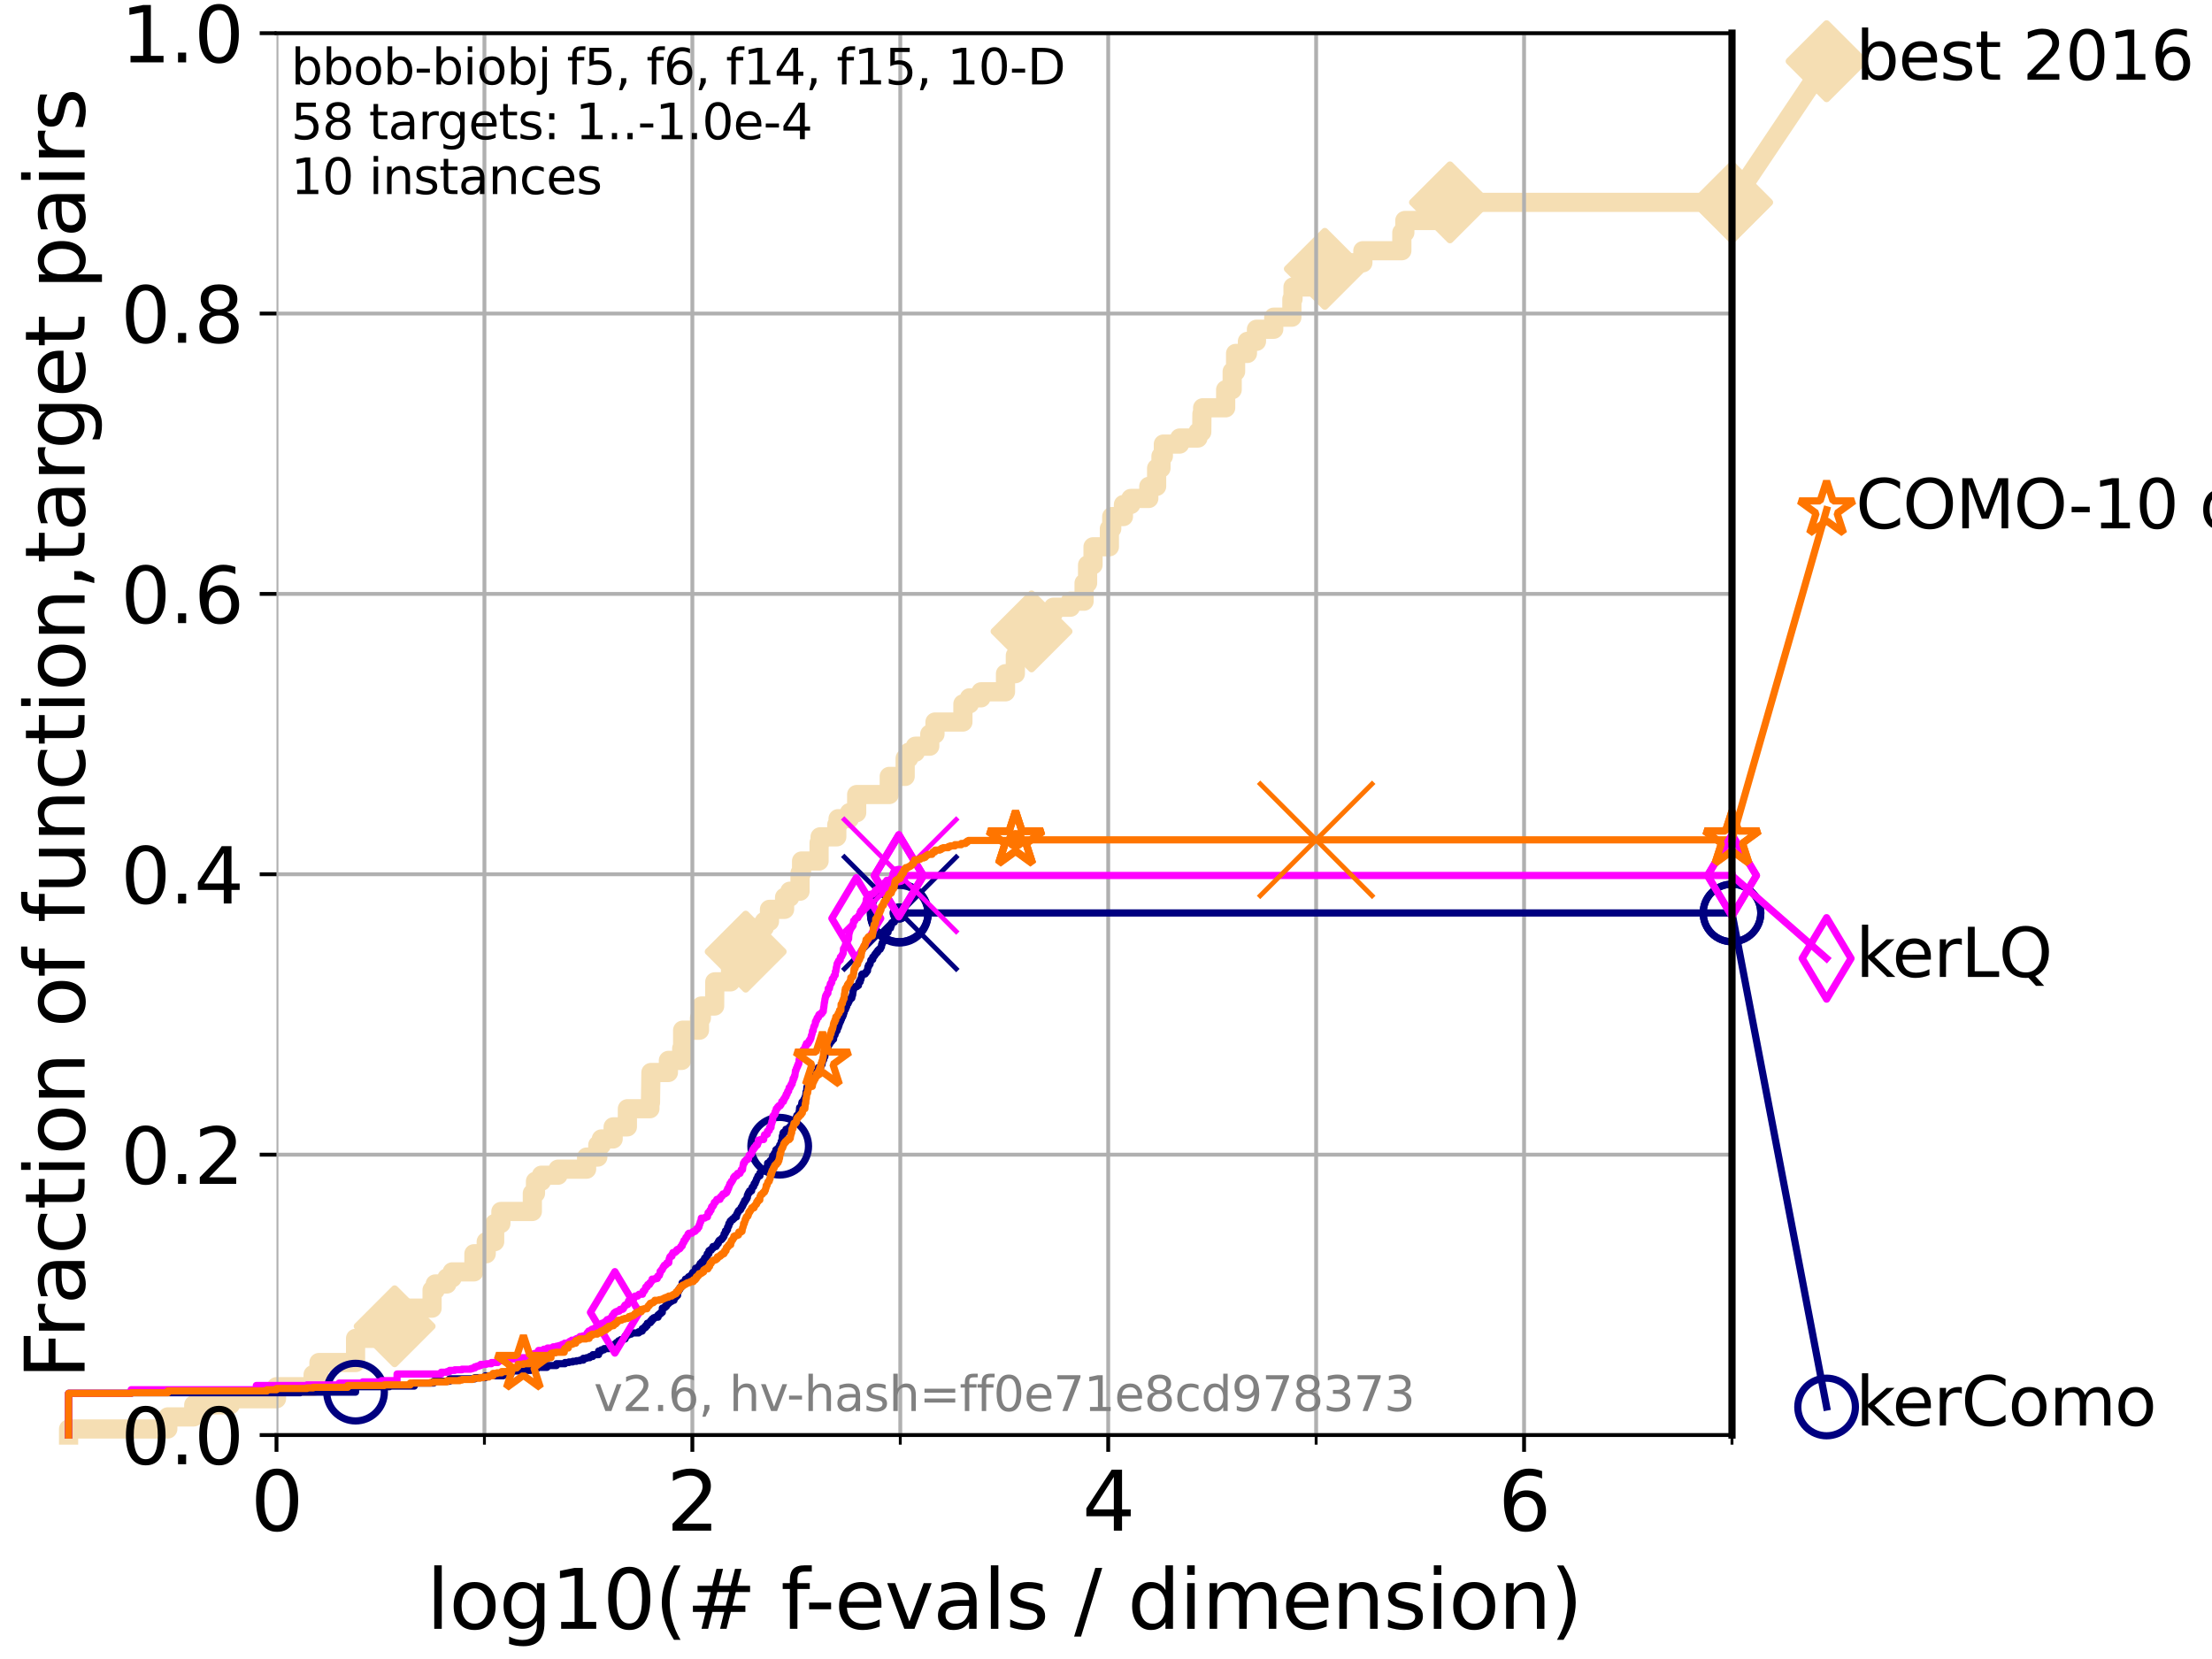 <?xml version="1.0" encoding="utf-8" standalone="no"?>
<!DOCTYPE svg PUBLIC "-//W3C//DTD SVG 1.1//EN"
  "http://www.w3.org/Graphics/SVG/1.1/DTD/svg11.dtd">
<svg xmlns:xlink="http://www.w3.org/1999/xlink" width="460.8pt" height="345.6pt" viewBox="0 0 460.8 345.6" xmlns="http://www.w3.org/2000/svg" version="1.1">
 <defs>
  <style type="text/css">*{stroke-linejoin: round; stroke-linecap: butt}</style>
 </defs>
 <g id="figure_1">
  <g id="patch_1">
   <path d="M 0 345.6 
L 460.8 345.6 
L 460.8 0 
L 0 0 
z
" style="fill: #ffffff"/>
  </g>
  <g id="axes_1">
   <g id="patch_2">
    <path d="M 57.6 298.944 
L 360.806 298.944 
L 360.806 6.912 
L 57.6 6.912 
z
" style="fill: #ffffff"/>
   </g>
   <g id="line2d_1">
    <path d="M 14.285 298.944 
L 14.285 297.685 
L 34.951 297.685 
L 34.951 295.168 
L 40.363 295.168 
L 40.363 292.65 
L 47.991 292.65 
L 47.991 291.391 
L 57.6 291.391 
L 57.6 288.874 
L 65.227 288.874 
L 65.227 286.356 
L 66.441 286.356 
L 66.441 283.839 
L 74.069 283.839 
L 74.069 278.804 
L 77.629 278.804 
L 77.629 276.286 
L 82.212 276.286 
L 82.212 273.769 
L 83.678 273.769 
L 83.678 272.51 
L 90.008 272.51 
L 90.008 268.734 
L 90.668 268.734 
L 90.668 267.475 
L 93.099 267.475 
L 93.099 266.216 
L 94.206 266.216 
L 94.206 264.958 
L 98.723 264.958 
L 98.723 261.181 
L 101.288 261.181 
L 101.288 258.664 
L 103.047 258.664 
L 103.047 254.887 
L 104.345 254.887 
L 104.345 252.37 
L 110.897 252.37 
L 110.897 248.594 
L 111.55 248.594 
L 111.55 246.076 
L 112.79 246.076 
L 112.79 244.817 
L 116.253 244.817 
L 116.253 243.559 
L 122.199 243.559 
L 122.199 241.041 
L 124.535 241.041 
L 124.535 238.524 
L 125.271 238.524 
L 125.271 237.265 
L 127.731 237.265 
L 127.731 234.747 
L 130.696 234.747 
L 130.696 230.971 
L 135.389 230.971 
L 135.389 229.712 
L 135.509 229.712 
L 135.598 223.418 
L 139.24 223.418 
L 139.24 220.901 
L 142.017 220.901 
L 142.017 218.383 
L 142.207 218.383 
L 142.207 214.607 
L 145.713 214.607 
L 145.713 212.09 
L 146.109 212.09 
L 146.109 209.572 
L 148.874 209.572 
L 148.904 204.537 
L 152.181 204.537 
L 152.181 202.02 
L 153.444 202.02 
L 153.444 198.243 
L 155.34 198.243 
L 155.34 195.726 
L 157.596 195.726 
L 157.596 193.208 
L 159.224 193.208 
L 159.224 191.95 
L 160.295 191.95 
L 160.295 189.432 
L 163.444 189.432 
L 163.444 186.914 
L 164.536 186.914 
L 164.536 185.656 
L 166.661 185.656 
L 166.661 181.879 
L 166.984 181.879 
L 166.984 179.362 
L 170.626 179.362 
L 170.626 175.586 
L 170.842 175.586 
L 170.842 174.327 
L 174.314 174.327 
L 174.314 171.809 
L 174.585 171.809 
L 174.585 170.551 
L 176.951 170.551 
L 176.951 169.292 
L 178.462 169.292 
L 178.462 165.516 
L 185.247 165.516 
L 185.247 161.739 
L 188.563 161.739 
L 188.563 157.963 
L 189.301 157.963 
L 189.301 156.704 
L 190.689 156.704 
L 190.689 155.446 
L 193.685 155.446 
L 193.685 152.928 
L 194.774 152.928 
L 194.774 150.41 
L 200.593 150.41 
L 200.593 146.634 
L 201.95 146.634 
L 201.95 145.375 
L 204.365 145.375 
L 204.365 144.117 
L 209.464 144.117 
L 209.464 140.34 
L 211.515 140.34 
L 211.515 136.564 
L 212.099 136.564 
L 212.099 132.788 
L 214.888 132.788 
L 214.888 131.529 
L 216.365 131.529 
L 216.365 129.012 
L 218.966 129.012 
L 218.966 127.753 
L 219.438 127.753 
L 219.438 126.494 
L 222.992 126.494 
L 222.992 125.235 
L 225.835 125.235 
L 225.835 121.459 
L 226.565 121.459 
L 226.565 117.683 
L 227.699 117.683 
L 227.699 113.906 
L 231.104 113.906 
L 231.104 110.13 
L 231.597 110.13 
L 231.597 107.613 
L 234.031 107.613 
L 234.031 105.095 
L 235.574 105.095 
L 235.574 103.836 
L 239.314 103.836 
L 239.314 101.319 
L 240.947 101.319 
L 240.947 97.543 
L 241.853 97.543 
L 241.853 95.025 
L 242.349 95.025 
L 242.349 92.508 
L 245.744 92.508 
L 245.744 91.249 
L 249.553 91.249 
L 249.553 89.99 
L 250.351 89.99 
L 250.384 86.214 
L 250.533 86.214 
L 250.533 84.955 
L 255.327 84.955 
L 255.327 81.179 
L 256.685 81.179 
L 256.685 77.402 
L 257.397 77.402 
L 257.397 73.626 
L 259.863 73.626 
L 259.863 71.109 
L 261.744 71.109 
L 261.744 68.591 
L 265.344 68.591 
L 265.344 66.074 
L 269.125 66.074 
L 269.125 62.297 
L 269.361 62.297 
L 269.361 59.78 
L 274.455 59.78 
L 274.455 57.262 
L 275.982 57.262 
L 275.982 56.004 
L 280.594 56.004 
L 280.594 54.745 
L 283.909 54.745 
L 283.909 52.227 
L 292.029 52.227 
L 292.029 48.451 
L 292.65 48.451 
L 292.65 45.934 
L 302.055 45.934 
L 302.055 42.157 
L 360.806 42.157 
L 360.806 42.157 
" style="fill: none; stroke: #f5deb3; stroke-width: 4; stroke-linecap: square"/>
   </g>
   <g id="line2d_2">
    <defs>
     <path id="m69466b7df2" d="M -0 7.778 
L 7.778 0 
L 0 -7.778 
L -7.778 -0 
z
" style="stroke: #f5deb3; stroke-width: 1.5; stroke-linejoin: miter"/>
    </defs>
    <g>
     <use xlink:href="#m69466b7df2" x="82.212" y="276.286" style="fill: #f5deb3; stroke: #f5deb3; stroke-width: 1.5; stroke-linejoin: miter"/>
     <use xlink:href="#m69466b7df2" x="155.34" y="198.243" style="fill: #f5deb3; stroke: #f5deb3; stroke-width: 1.5; stroke-linejoin: miter"/>
     <use xlink:href="#m69466b7df2" x="214.888" y="131.529" style="fill: #f5deb3; stroke: #f5deb3; stroke-width: 1.5; stroke-linejoin: miter"/>
     <use xlink:href="#m69466b7df2" x="275.982" y="56.004" style="fill: #f5deb3; stroke: #f5deb3; stroke-width: 1.5; stroke-linejoin: miter"/>
     <use xlink:href="#m69466b7df2" x="302.055" y="42.157" style="fill: #f5deb3; stroke: #f5deb3; stroke-width: 1.5; stroke-linejoin: miter"/>
     <use xlink:href="#m69466b7df2" x="360.806" y="42.157" style="fill: #f5deb3; stroke: #f5deb3; stroke-width: 1.5; stroke-linejoin: miter"/>
    </g>
   </g>
   <g id="line2d_3">
    <path style="fill: none; stroke: #f5deb3; stroke-width: 4; stroke-linecap: square"/>
    <g/>
   </g>
   <g id="line2d_4">
    <path d="M 360.806 42.157 
L 380.515 12.753 
" style="fill: none; stroke: #f5deb3; stroke-width: 4; stroke-linecap: square"/>
    <g>
     <use xlink:href="#m69466b7df2" x="360.806" y="42.157" style="fill: #f5deb3; stroke: #f5deb3; stroke-width: 1.5; stroke-linejoin: miter"/>
     <use xlink:href="#m69466b7df2" x="380.515" y="12.753" style="fill: #f5deb3; stroke: #f5deb3; stroke-width: 1.5; stroke-linejoin: miter"/>
    </g>
   </g>
   <g id="matplotlib.axis_1">
    <g id="xtick_1">
     <g id="line2d_5">
      <path d="M 57.6 298.944 
L 57.6 6.912 
" clip-path="url(#p77a1f4ddca)" style="fill: none; stroke: #b0b0b0; stroke-width: 0.8; stroke-linecap: square"/>
     </g>
     <g id="line2d_6">
      <defs>
       <path id="m4d01014942" d="M 0 0 
L 0 3.5 
" style="stroke: #000000; stroke-width: 0.8"/>
      </defs>
      <g>
       <use xlink:href="#m4d01014942" x="57.6" y="298.944" style="stroke: #000000; stroke-width: 0.8"/>
      </g>
     </g>
     <g id="text_1">
      <!-- 0 -->
      <g transform="translate(52.192 318.861) scale(0.17 -0.17)">
       <defs>
        <path id="DejaVuSans-30" d="M 2034 4250 
Q 1547 4250 1301 3770 
Q 1056 3291 1056 2328 
Q 1056 1369 1301 889 
Q 1547 409 2034 409 
Q 2525 409 2770 889 
Q 3016 1369 3016 2328 
Q 3016 3291 2770 3770 
Q 2525 4250 2034 4250 
z
M 2034 4750 
Q 2819 4750 3233 4129 
Q 3647 3509 3647 2328 
Q 3647 1150 3233 529 
Q 2819 -91 2034 -91 
Q 1250 -91 836 529 
Q 422 1150 422 2328 
Q 422 3509 836 4129 
Q 1250 4750 2034 4750 
z
" transform="scale(0.016)"/>
       </defs>
       <use xlink:href="#DejaVuSans-30"/>
      </g>
     </g>
    </g>
    <g id="xtick_2">
     <g id="line2d_7">
      <path d="M 144.23 298.944 
L 144.23 6.912 
" clip-path="url(#p77a1f4ddca)" style="fill: none; stroke: #b0b0b0; stroke-width: 0.8; stroke-linecap: square"/>
     </g>
     <g id="line2d_8">
      <g>
       <use xlink:href="#m4d01014942" x="144.23" y="298.944" style="stroke: #000000; stroke-width: 0.8"/>
      </g>
     </g>
     <g id="text_2">
      <!-- 2 -->
      <g transform="translate(138.822 318.861) scale(0.17 -0.17)">
       <defs>
        <path id="DejaVuSans-32" d="M 1228 531 
L 3431 531 
L 3431 0 
L 469 0 
L 469 531 
Q 828 903 1448 1529 
Q 2069 2156 2228 2338 
Q 2531 2678 2651 2914 
Q 2772 3150 2772 3378 
Q 2772 3750 2511 3984 
Q 2250 4219 1831 4219 
Q 1534 4219 1204 4116 
Q 875 4013 500 3803 
L 500 4441 
Q 881 4594 1212 4672 
Q 1544 4750 1819 4750 
Q 2544 4750 2975 4387 
Q 3406 4025 3406 3419 
Q 3406 3131 3298 2873 
Q 3191 2616 2906 2266 
Q 2828 2175 2409 1742 
Q 1991 1309 1228 531 
z
" transform="scale(0.016)"/>
       </defs>
       <use xlink:href="#DejaVuSans-32"/>
      </g>
     </g>
    </g>
    <g id="xtick_3">
     <g id="line2d_9">
      <path d="M 230.861 298.944 
L 230.861 6.912 
" clip-path="url(#p77a1f4ddca)" style="fill: none; stroke: #b0b0b0; stroke-width: 0.8; stroke-linecap: square"/>
     </g>
     <g id="line2d_10">
      <g>
       <use xlink:href="#m4d01014942" x="230.861" y="298.944" style="stroke: #000000; stroke-width: 0.8"/>
      </g>
     </g>
     <g id="text_3">
      <!-- 4 -->
      <g transform="translate(225.453 318.861) scale(0.17 -0.17)">
       <defs>
        <path id="DejaVuSans-34" d="M 2419 4116 
L 825 1625 
L 2419 1625 
L 2419 4116 
z
M 2253 4666 
L 3047 4666 
L 3047 1625 
L 3713 1625 
L 3713 1100 
L 3047 1100 
L 3047 0 
L 2419 0 
L 2419 1100 
L 313 1100 
L 313 1709 
L 2253 4666 
z
" transform="scale(0.016)"/>
       </defs>
       <use xlink:href="#DejaVuSans-34"/>
      </g>
     </g>
    </g>
    <g id="xtick_4">
     <g id="line2d_11">
      <path d="M 317.491 298.944 
L 317.491 6.912 
" clip-path="url(#p77a1f4ddca)" style="fill: none; stroke: #b0b0b0; stroke-width: 0.8; stroke-linecap: square"/>
     </g>
     <g id="line2d_12">
      <g>
       <use xlink:href="#m4d01014942" x="317.491" y="298.944" style="stroke: #000000; stroke-width: 0.8"/>
      </g>
     </g>
     <g id="text_4">
      <!-- 6 -->
      <g transform="translate(312.083 318.861) scale(0.17 -0.17)">
       <defs>
        <path id="DejaVuSans-36" d="M 2113 2584 
Q 1688 2584 1439 2293 
Q 1191 2003 1191 1497 
Q 1191 994 1439 701 
Q 1688 409 2113 409 
Q 2538 409 2786 701 
Q 3034 994 3034 1497 
Q 3034 2003 2786 2293 
Q 2538 2584 2113 2584 
z
M 3366 4563 
L 3366 3988 
Q 3128 4100 2886 4159 
Q 2644 4219 2406 4219 
Q 1781 4219 1451 3797 
Q 1122 3375 1075 2522 
Q 1259 2794 1537 2939 
Q 1816 3084 2150 3084 
Q 2853 3084 3261 2657 
Q 3669 2231 3669 1497 
Q 3669 778 3244 343 
Q 2819 -91 2113 -91 
Q 1303 -91 875 529 
Q 447 1150 447 2328 
Q 447 3434 972 4092 
Q 1497 4750 2381 4750 
Q 2619 4750 2861 4703 
Q 3103 4656 3366 4563 
z
" transform="scale(0.016)"/>
       </defs>
       <use xlink:href="#DejaVuSans-36"/>
      </g>
     </g>
    </g>
    <g id="xtick_5">
     <g id="line2d_13">
      <path d="M 100.915 298.944 
L 100.915 6.912 
" clip-path="url(#p77a1f4ddca)" style="fill: none; stroke: #b0b0b0; stroke-width: 0.8; stroke-linecap: square"/>
     </g>
     <g id="line2d_14">
      <defs>
       <path id="m9f4733b818" d="M 0 0 
L 0 2 
" style="stroke: #000000; stroke-width: 0.6"/>
      </defs>
      <g>
       <use xlink:href="#m9f4733b818" x="100.915" y="298.944" style="stroke: #000000; stroke-width: 0.6"/>
      </g>
     </g>
    </g>
    <g id="xtick_6">
     <g id="line2d_15">
      <path d="M 187.546 298.944 
L 187.546 6.912 
" clip-path="url(#p77a1f4ddca)" style="fill: none; stroke: #b0b0b0; stroke-width: 0.8; stroke-linecap: square"/>
     </g>
     <g id="line2d_16">
      <g>
       <use xlink:href="#m9f4733b818" x="187.546" y="298.944" style="stroke: #000000; stroke-width: 0.6"/>
      </g>
     </g>
    </g>
    <g id="xtick_7">
     <g id="line2d_17">
      <path d="M 274.176 298.944 
L 274.176 6.912 
" clip-path="url(#p77a1f4ddca)" style="fill: none; stroke: #b0b0b0; stroke-width: 0.8; stroke-linecap: square"/>
     </g>
     <g id="line2d_18">
      <g>
       <use xlink:href="#m9f4733b818" x="274.176" y="298.944" style="stroke: #000000; stroke-width: 0.6"/>
      </g>
     </g>
    </g>
    <g id="xtick_8">
     <g id="line2d_19">
      <path d="M 360.806 298.944 
L 360.806 6.912 
" clip-path="url(#p77a1f4ddca)" style="fill: none; stroke: #b0b0b0; stroke-width: 0.8; stroke-linecap: square"/>
     </g>
     <g id="line2d_20">
      <g>
       <use xlink:href="#m9f4733b818" x="360.806" y="298.944" style="stroke: #000000; stroke-width: 0.6"/>
      </g>
     </g>
    </g>
    <g id="text_5">
     <!-- log10(# f-evals / dimension) -->
     <g transform="translate(88.823 339.314) scale(0.17 -0.17)">
      <defs>
       <path id="DejaVuSans-6c" d="M 603 4863 
L 1178 4863 
L 1178 0 
L 603 0 
L 603 4863 
z
" transform="scale(0.016)"/>
       <path id="DejaVuSans-6f" d="M 1959 3097 
Q 1497 3097 1228 2736 
Q 959 2375 959 1747 
Q 959 1119 1226 758 
Q 1494 397 1959 397 
Q 2419 397 2687 759 
Q 2956 1122 2956 1747 
Q 2956 2369 2687 2733 
Q 2419 3097 1959 3097 
z
M 1959 3584 
Q 2709 3584 3137 3096 
Q 3566 2609 3566 1747 
Q 3566 888 3137 398 
Q 2709 -91 1959 -91 
Q 1206 -91 779 398 
Q 353 888 353 1747 
Q 353 2609 779 3096 
Q 1206 3584 1959 3584 
z
" transform="scale(0.016)"/>
       <path id="DejaVuSans-67" d="M 2906 1791 
Q 2906 2416 2648 2759 
Q 2391 3103 1925 3103 
Q 1463 3103 1205 2759 
Q 947 2416 947 1791 
Q 947 1169 1205 825 
Q 1463 481 1925 481 
Q 2391 481 2648 825 
Q 2906 1169 2906 1791 
z
M 3481 434 
Q 3481 -459 3084 -895 
Q 2688 -1331 1869 -1331 
Q 1566 -1331 1297 -1286 
Q 1028 -1241 775 -1147 
L 775 -588 
Q 1028 -725 1275 -790 
Q 1522 -856 1778 -856 
Q 2344 -856 2625 -561 
Q 2906 -266 2906 331 
L 2906 616 
Q 2728 306 2450 153 
Q 2172 0 1784 0 
Q 1141 0 747 490 
Q 353 981 353 1791 
Q 353 2603 747 3093 
Q 1141 3584 1784 3584 
Q 2172 3584 2450 3431 
Q 2728 3278 2906 2969 
L 2906 3500 
L 3481 3500 
L 3481 434 
z
" transform="scale(0.016)"/>
       <path id="DejaVuSans-31" d="M 794 531 
L 1825 531 
L 1825 4091 
L 703 3866 
L 703 4441 
L 1819 4666 
L 2450 4666 
L 2450 531 
L 3481 531 
L 3481 0 
L 794 0 
L 794 531 
z
" transform="scale(0.016)"/>
       <path id="DejaVuSans-28" d="M 1984 4856 
Q 1566 4138 1362 3434 
Q 1159 2731 1159 2009 
Q 1159 1288 1364 580 
Q 1569 -128 1984 -844 
L 1484 -844 
Q 1016 -109 783 600 
Q 550 1309 550 2009 
Q 550 2706 781 3412 
Q 1013 4119 1484 4856 
L 1984 4856 
z
" transform="scale(0.016)"/>
       <path id="DejaVuSans-23" d="M 3272 2816 
L 2363 2816 
L 2100 1772 
L 3016 1772 
L 3272 2816 
z
M 2803 4594 
L 2478 3297 
L 3391 3297 
L 3719 4594 
L 4219 4594 
L 3897 3297 
L 4872 3297 
L 4872 2816 
L 3775 2816 
L 3519 1772 
L 4513 1772 
L 4513 1294 
L 3397 1294 
L 3072 0 
L 2572 0 
L 2894 1294 
L 1978 1294 
L 1656 0 
L 1153 0 
L 1478 1294 
L 494 1294 
L 494 1772 
L 1594 1772 
L 1856 2816 
L 850 2816 
L 850 3297 
L 1978 3297 
L 2297 4594 
L 2803 4594 
z
" transform="scale(0.016)"/>
       <path id="DejaVuSans-20" transform="scale(0.016)"/>
       <path id="DejaVuSans-66" d="M 2375 4863 
L 2375 4384 
L 1825 4384 
Q 1516 4384 1395 4259 
Q 1275 4134 1275 3809 
L 1275 3500 
L 2222 3500 
L 2222 3053 
L 1275 3053 
L 1275 0 
L 697 0 
L 697 3053 
L 147 3053 
L 147 3500 
L 697 3500 
L 697 3744 
Q 697 4328 969 4595 
Q 1241 4863 1831 4863 
L 2375 4863 
z
" transform="scale(0.016)"/>
       <path id="DejaVuSans-2d" d="M 313 2009 
L 1997 2009 
L 1997 1497 
L 313 1497 
L 313 2009 
z
" transform="scale(0.016)"/>
       <path id="DejaVuSans-65" d="M 3597 1894 
L 3597 1613 
L 953 1613 
Q 991 1019 1311 708 
Q 1631 397 2203 397 
Q 2534 397 2845 478 
Q 3156 559 3463 722 
L 3463 178 
Q 3153 47 2828 -22 
Q 2503 -91 2169 -91 
Q 1331 -91 842 396 
Q 353 884 353 1716 
Q 353 2575 817 3079 
Q 1281 3584 2069 3584 
Q 2775 3584 3186 3129 
Q 3597 2675 3597 1894 
z
M 3022 2063 
Q 3016 2534 2758 2815 
Q 2500 3097 2075 3097 
Q 1594 3097 1305 2825 
Q 1016 2553 972 2059 
L 3022 2063 
z
" transform="scale(0.016)"/>
       <path id="DejaVuSans-76" d="M 191 3500 
L 800 3500 
L 1894 563 
L 2988 3500 
L 3597 3500 
L 2284 0 
L 1503 0 
L 191 3500 
z
" transform="scale(0.016)"/>
       <path id="DejaVuSans-61" d="M 2194 1759 
Q 1497 1759 1228 1600 
Q 959 1441 959 1056 
Q 959 750 1161 570 
Q 1363 391 1709 391 
Q 2188 391 2477 730 
Q 2766 1069 2766 1631 
L 2766 1759 
L 2194 1759 
z
M 3341 1997 
L 3341 0 
L 2766 0 
L 2766 531 
Q 2569 213 2275 61 
Q 1981 -91 1556 -91 
Q 1019 -91 701 211 
Q 384 513 384 1019 
Q 384 1609 779 1909 
Q 1175 2209 1959 2209 
L 2766 2209 
L 2766 2266 
Q 2766 2663 2505 2880 
Q 2244 3097 1772 3097 
Q 1472 3097 1187 3025 
Q 903 2953 641 2809 
L 641 3341 
Q 956 3463 1253 3523 
Q 1550 3584 1831 3584 
Q 2591 3584 2966 3190 
Q 3341 2797 3341 1997 
z
" transform="scale(0.016)"/>
       <path id="DejaVuSans-73" d="M 2834 3397 
L 2834 2853 
Q 2591 2978 2328 3040 
Q 2066 3103 1784 3103 
Q 1356 3103 1142 2972 
Q 928 2841 928 2578 
Q 928 2378 1081 2264 
Q 1234 2150 1697 2047 
L 1894 2003 
Q 2506 1872 2764 1633 
Q 3022 1394 3022 966 
Q 3022 478 2636 193 
Q 2250 -91 1575 -91 
Q 1294 -91 989 -36 
Q 684 19 347 128 
L 347 722 
Q 666 556 975 473 
Q 1284 391 1588 391 
Q 1994 391 2212 530 
Q 2431 669 2431 922 
Q 2431 1156 2273 1281 
Q 2116 1406 1581 1522 
L 1381 1569 
Q 847 1681 609 1914 
Q 372 2147 372 2553 
Q 372 3047 722 3315 
Q 1072 3584 1716 3584 
Q 2034 3584 2315 3537 
Q 2597 3491 2834 3397 
z
" transform="scale(0.016)"/>
       <path id="DejaVuSans-2f" d="M 1625 4666 
L 2156 4666 
L 531 -594 
L 0 -594 
L 1625 4666 
z
" transform="scale(0.016)"/>
       <path id="DejaVuSans-64" d="M 2906 2969 
L 2906 4863 
L 3481 4863 
L 3481 0 
L 2906 0 
L 2906 525 
Q 2725 213 2448 61 
Q 2172 -91 1784 -91 
Q 1150 -91 751 415 
Q 353 922 353 1747 
Q 353 2572 751 3078 
Q 1150 3584 1784 3584 
Q 2172 3584 2448 3432 
Q 2725 3281 2906 2969 
z
M 947 1747 
Q 947 1113 1208 752 
Q 1469 391 1925 391 
Q 2381 391 2643 752 
Q 2906 1113 2906 1747 
Q 2906 2381 2643 2742 
Q 2381 3103 1925 3103 
Q 1469 3103 1208 2742 
Q 947 2381 947 1747 
z
" transform="scale(0.016)"/>
       <path id="DejaVuSans-69" d="M 603 3500 
L 1178 3500 
L 1178 0 
L 603 0 
L 603 3500 
z
M 603 4863 
L 1178 4863 
L 1178 4134 
L 603 4134 
L 603 4863 
z
" transform="scale(0.016)"/>
       <path id="DejaVuSans-6d" d="M 3328 2828 
Q 3544 3216 3844 3400 
Q 4144 3584 4550 3584 
Q 5097 3584 5394 3201 
Q 5691 2819 5691 2113 
L 5691 0 
L 5113 0 
L 5113 2094 
Q 5113 2597 4934 2840 
Q 4756 3084 4391 3084 
Q 3944 3084 3684 2787 
Q 3425 2491 3425 1978 
L 3425 0 
L 2847 0 
L 2847 2094 
Q 2847 2600 2669 2842 
Q 2491 3084 2119 3084 
Q 1678 3084 1418 2786 
Q 1159 2488 1159 1978 
L 1159 0 
L 581 0 
L 581 3500 
L 1159 3500 
L 1159 2956 
Q 1356 3278 1631 3431 
Q 1906 3584 2284 3584 
Q 2666 3584 2933 3390 
Q 3200 3197 3328 2828 
z
" transform="scale(0.016)"/>
       <path id="DejaVuSans-6e" d="M 3513 2113 
L 3513 0 
L 2938 0 
L 2938 2094 
Q 2938 2591 2744 2837 
Q 2550 3084 2163 3084 
Q 1697 3084 1428 2787 
Q 1159 2491 1159 1978 
L 1159 0 
L 581 0 
L 581 3500 
L 1159 3500 
L 1159 2956 
Q 1366 3272 1645 3428 
Q 1925 3584 2291 3584 
Q 2894 3584 3203 3211 
Q 3513 2838 3513 2113 
z
" transform="scale(0.016)"/>
       <path id="DejaVuSans-29" d="M 513 4856 
L 1013 4856 
Q 1481 4119 1714 3412 
Q 1947 2706 1947 2009 
Q 1947 1309 1714 600 
Q 1481 -109 1013 -844 
L 513 -844 
Q 928 -128 1133 580 
Q 1338 1288 1338 2009 
Q 1338 2731 1133 3434 
Q 928 4138 513 4856 
z
" transform="scale(0.016)"/>
      </defs>
      <use xlink:href="#DejaVuSans-6c"/>
      <use xlink:href="#DejaVuSans-6f" x="27.783"/>
      <use xlink:href="#DejaVuSans-67" x="88.965"/>
      <use xlink:href="#DejaVuSans-31" x="152.441"/>
      <use xlink:href="#DejaVuSans-30" x="216.064"/>
      <use xlink:href="#DejaVuSans-28" x="279.688"/>
      <use xlink:href="#DejaVuSans-23" x="318.701"/>
      <use xlink:href="#DejaVuSans-20" x="402.49"/>
      <use xlink:href="#DejaVuSans-66" x="434.277"/>
      <use xlink:href="#DejaVuSans-2d" x="463.982"/>
      <use xlink:href="#DejaVuSans-65" x="500.066"/>
      <use xlink:href="#DejaVuSans-76" x="561.59"/>
      <use xlink:href="#DejaVuSans-61" x="620.77"/>
      <use xlink:href="#DejaVuSans-6c" x="682.049"/>
      <use xlink:href="#DejaVuSans-73" x="709.832"/>
      <use xlink:href="#DejaVuSans-20" x="761.932"/>
      <use xlink:href="#DejaVuSans-2f" x="793.719"/>
      <use xlink:href="#DejaVuSans-20" x="827.41"/>
      <use xlink:href="#DejaVuSans-64" x="859.197"/>
      <use xlink:href="#DejaVuSans-69" x="922.674"/>
      <use xlink:href="#DejaVuSans-6d" x="950.457"/>
      <use xlink:href="#DejaVuSans-65" x="1047.869"/>
      <use xlink:href="#DejaVuSans-6e" x="1109.393"/>
      <use xlink:href="#DejaVuSans-73" x="1172.771"/>
      <use xlink:href="#DejaVuSans-69" x="1224.871"/>
      <use xlink:href="#DejaVuSans-6f" x="1252.654"/>
      <use xlink:href="#DejaVuSans-6e" x="1313.836"/>
      <use xlink:href="#DejaVuSans-29" x="1377.215"/>
     </g>
    </g>
   </g>
   <g id="matplotlib.axis_2">
    <g id="ytick_1">
     <g id="line2d_21">
      <path d="M 57.6 298.944 
L 360.806 298.944 
" clip-path="url(#p77a1f4ddca)" style="fill: none; stroke: #b0b0b0; stroke-width: 0.8; stroke-linecap: square"/>
     </g>
     <g id="line2d_22">
      <defs>
       <path id="md2e7b9468a" d="M 0 0 
L -3.5 0 
" style="stroke: #000000; stroke-width: 0.8"/>
      </defs>
      <g>
       <use xlink:href="#md2e7b9468a" x="57.6" y="298.944" style="stroke: #000000; stroke-width: 0.8"/>
      </g>
     </g>
     <g id="text_6">
      <!-- 0.0 -->
      <g transform="translate(25.155 305.023) scale(0.16 -0.16)">
       <defs>
        <path id="DejaVuSans-2e" d="M 684 794 
L 1344 794 
L 1344 0 
L 684 0 
L 684 794 
z
" transform="scale(0.016)"/>
       </defs>
       <use xlink:href="#DejaVuSans-30"/>
       <use xlink:href="#DejaVuSans-2e" x="63.623"/>
       <use xlink:href="#DejaVuSans-30" x="95.41"/>
      </g>
     </g>
    </g>
    <g id="ytick_2">
     <g id="line2d_23">
      <path d="M 57.6 240.538 
L 360.806 240.538 
" clip-path="url(#p77a1f4ddca)" style="fill: none; stroke: #b0b0b0; stroke-width: 0.8; stroke-linecap: square"/>
     </g>
     <g id="line2d_24">
      <g>
       <use xlink:href="#md2e7b9468a" x="57.6" y="240.538" style="stroke: #000000; stroke-width: 0.8"/>
      </g>
     </g>
     <g id="text_7">
      <!-- 0.2 -->
      <g transform="translate(25.155 246.616) scale(0.16 -0.16)">
       <use xlink:href="#DejaVuSans-30"/>
       <use xlink:href="#DejaVuSans-2e" x="63.623"/>
       <use xlink:href="#DejaVuSans-32" x="95.41"/>
      </g>
     </g>
    </g>
    <g id="ytick_3">
     <g id="line2d_25">
      <path d="M 57.6 182.131 
L 360.806 182.131 
" clip-path="url(#p77a1f4ddca)" style="fill: none; stroke: #b0b0b0; stroke-width: 0.8; stroke-linecap: square"/>
     </g>
     <g id="line2d_26">
      <g>
       <use xlink:href="#md2e7b9468a" x="57.6" y="182.131" style="stroke: #000000; stroke-width: 0.8"/>
      </g>
     </g>
     <g id="text_8">
      <!-- 0.4 -->
      <g transform="translate(25.155 188.21) scale(0.16 -0.16)">
       <use xlink:href="#DejaVuSans-30"/>
       <use xlink:href="#DejaVuSans-2e" x="63.623"/>
       <use xlink:href="#DejaVuSans-34" x="95.41"/>
      </g>
     </g>
    </g>
    <g id="ytick_4">
     <g id="line2d_27">
      <path d="M 57.6 123.725 
L 360.806 123.725 
" clip-path="url(#p77a1f4ddca)" style="fill: none; stroke: #b0b0b0; stroke-width: 0.8; stroke-linecap: square"/>
     </g>
     <g id="line2d_28">
      <g>
       <use xlink:href="#md2e7b9468a" x="57.6" y="123.725" style="stroke: #000000; stroke-width: 0.8"/>
      </g>
     </g>
     <g id="text_9">
      <!-- 0.6 -->
      <g transform="translate(25.155 129.804) scale(0.16 -0.16)">
       <use xlink:href="#DejaVuSans-30"/>
       <use xlink:href="#DejaVuSans-2e" x="63.623"/>
       <use xlink:href="#DejaVuSans-36" x="95.41"/>
      </g>
     </g>
    </g>
    <g id="ytick_5">
     <g id="line2d_29">
      <path d="M 57.6 65.318 
L 360.806 65.318 
" clip-path="url(#p77a1f4ddca)" style="fill: none; stroke: #b0b0b0; stroke-width: 0.8; stroke-linecap: square"/>
     </g>
     <g id="line2d_30">
      <g>
       <use xlink:href="#md2e7b9468a" x="57.6" y="65.318" style="stroke: #000000; stroke-width: 0.8"/>
      </g>
     </g>
     <g id="text_10">
      <!-- 0.8 -->
      <g transform="translate(25.155 71.397) scale(0.16 -0.16)">
       <defs>
        <path id="DejaVuSans-38" d="M 2034 2216 
Q 1584 2216 1326 1975 
Q 1069 1734 1069 1313 
Q 1069 891 1326 650 
Q 1584 409 2034 409 
Q 2484 409 2743 651 
Q 3003 894 3003 1313 
Q 3003 1734 2745 1975 
Q 2488 2216 2034 2216 
z
M 1403 2484 
Q 997 2584 770 2862 
Q 544 3141 544 3541 
Q 544 4100 942 4425 
Q 1341 4750 2034 4750 
Q 2731 4750 3128 4425 
Q 3525 4100 3525 3541 
Q 3525 3141 3298 2862 
Q 3072 2584 2669 2484 
Q 3125 2378 3379 2068 
Q 3634 1759 3634 1313 
Q 3634 634 3220 271 
Q 2806 -91 2034 -91 
Q 1263 -91 848 271 
Q 434 634 434 1313 
Q 434 1759 690 2068 
Q 947 2378 1403 2484 
z
M 1172 3481 
Q 1172 3119 1398 2916 
Q 1625 2713 2034 2713 
Q 2441 2713 2670 2916 
Q 2900 3119 2900 3481 
Q 2900 3844 2670 4047 
Q 2441 4250 2034 4250 
Q 1625 4250 1398 4047 
Q 1172 3844 1172 3481 
z
" transform="scale(0.016)"/>
       </defs>
       <use xlink:href="#DejaVuSans-30"/>
       <use xlink:href="#DejaVuSans-2e" x="63.623"/>
       <use xlink:href="#DejaVuSans-38" x="95.41"/>
      </g>
     </g>
    </g>
    <g id="ytick_6">
     <g id="line2d_31">
      <path d="M 57.6 6.912 
L 360.806 6.912 
" clip-path="url(#p77a1f4ddca)" style="fill: none; stroke: #b0b0b0; stroke-width: 0.8; stroke-linecap: square"/>
     </g>
     <g id="line2d_32">
      <g>
       <use xlink:href="#md2e7b9468a" x="57.6" y="6.912" style="stroke: #000000; stroke-width: 0.8"/>
      </g>
     </g>
     <g id="text_11">
      <!-- 1.0 -->
      <g transform="translate(25.155 12.991) scale(0.16 -0.16)">
       <use xlink:href="#DejaVuSans-31"/>
       <use xlink:href="#DejaVuSans-2e" x="63.623"/>
       <use xlink:href="#DejaVuSans-30" x="95.41"/>
      </g>
     </g>
    </g>
    <g id="text_12">
     <!-- Fraction of function,target pairs -->
     <g transform="translate(17.62 287.313) rotate(-90) scale(0.17 -0.17)">
      <defs>
       <path id="DejaVuSans-46" d="M 628 4666 
L 3309 4666 
L 3309 4134 
L 1259 4134 
L 1259 2759 
L 3109 2759 
L 3109 2228 
L 1259 2228 
L 1259 0 
L 628 0 
L 628 4666 
z
" transform="scale(0.016)"/>
       <path id="DejaVuSans-72" d="M 2631 2963 
Q 2534 3019 2420 3045 
Q 2306 3072 2169 3072 
Q 1681 3072 1420 2755 
Q 1159 2438 1159 1844 
L 1159 0 
L 581 0 
L 581 3500 
L 1159 3500 
L 1159 2956 
Q 1341 3275 1631 3429 
Q 1922 3584 2338 3584 
Q 2397 3584 2469 3576 
Q 2541 3569 2628 3553 
L 2631 2963 
z
" transform="scale(0.016)"/>
       <path id="DejaVuSans-63" d="M 3122 3366 
L 3122 2828 
Q 2878 2963 2633 3030 
Q 2388 3097 2138 3097 
Q 1578 3097 1268 2742 
Q 959 2388 959 1747 
Q 959 1106 1268 751 
Q 1578 397 2138 397 
Q 2388 397 2633 464 
Q 2878 531 3122 666 
L 3122 134 
Q 2881 22 2623 -34 
Q 2366 -91 2075 -91 
Q 1284 -91 818 406 
Q 353 903 353 1747 
Q 353 2603 823 3093 
Q 1294 3584 2113 3584 
Q 2378 3584 2631 3529 
Q 2884 3475 3122 3366 
z
" transform="scale(0.016)"/>
       <path id="DejaVuSans-74" d="M 1172 4494 
L 1172 3500 
L 2356 3500 
L 2356 3053 
L 1172 3053 
L 1172 1153 
Q 1172 725 1289 603 
Q 1406 481 1766 481 
L 2356 481 
L 2356 0 
L 1766 0 
Q 1100 0 847 248 
Q 594 497 594 1153 
L 594 3053 
L 172 3053 
L 172 3500 
L 594 3500 
L 594 4494 
L 1172 4494 
z
" transform="scale(0.016)"/>
       <path id="DejaVuSans-75" d="M 544 1381 
L 544 3500 
L 1119 3500 
L 1119 1403 
Q 1119 906 1312 657 
Q 1506 409 1894 409 
Q 2359 409 2629 706 
Q 2900 1003 2900 1516 
L 2900 3500 
L 3475 3500 
L 3475 0 
L 2900 0 
L 2900 538 
Q 2691 219 2414 64 
Q 2138 -91 1772 -91 
Q 1169 -91 856 284 
Q 544 659 544 1381 
z
M 1991 3584 
L 1991 3584 
z
" transform="scale(0.016)"/>
       <path id="DejaVuSans-2c" d="M 750 794 
L 1409 794 
L 1409 256 
L 897 -744 
L 494 -744 
L 750 256 
L 750 794 
z
" transform="scale(0.016)"/>
       <path id="DejaVuSans-70" d="M 1159 525 
L 1159 -1331 
L 581 -1331 
L 581 3500 
L 1159 3500 
L 1159 2969 
Q 1341 3281 1617 3432 
Q 1894 3584 2278 3584 
Q 2916 3584 3314 3078 
Q 3713 2572 3713 1747 
Q 3713 922 3314 415 
Q 2916 -91 2278 -91 
Q 1894 -91 1617 61 
Q 1341 213 1159 525 
z
M 3116 1747 
Q 3116 2381 2855 2742 
Q 2594 3103 2138 3103 
Q 1681 3103 1420 2742 
Q 1159 2381 1159 1747 
Q 1159 1113 1420 752 
Q 1681 391 2138 391 
Q 2594 391 2855 752 
Q 3116 1113 3116 1747 
z
" transform="scale(0.016)"/>
      </defs>
      <use xlink:href="#DejaVuSans-46"/>
      <use xlink:href="#DejaVuSans-72" x="50.27"/>
      <use xlink:href="#DejaVuSans-61" x="91.383"/>
      <use xlink:href="#DejaVuSans-63" x="152.662"/>
      <use xlink:href="#DejaVuSans-74" x="207.643"/>
      <use xlink:href="#DejaVuSans-69" x="246.852"/>
      <use xlink:href="#DejaVuSans-6f" x="274.635"/>
      <use xlink:href="#DejaVuSans-6e" x="335.816"/>
      <use xlink:href="#DejaVuSans-20" x="399.195"/>
      <use xlink:href="#DejaVuSans-6f" x="430.982"/>
      <use xlink:href="#DejaVuSans-66" x="492.164"/>
      <use xlink:href="#DejaVuSans-20" x="527.369"/>
      <use xlink:href="#DejaVuSans-66" x="559.156"/>
      <use xlink:href="#DejaVuSans-75" x="594.361"/>
      <use xlink:href="#DejaVuSans-6e" x="657.74"/>
      <use xlink:href="#DejaVuSans-63" x="721.119"/>
      <use xlink:href="#DejaVuSans-74" x="776.1"/>
      <use xlink:href="#DejaVuSans-69" x="815.309"/>
      <use xlink:href="#DejaVuSans-6f" x="843.092"/>
      <use xlink:href="#DejaVuSans-6e" x="904.273"/>
      <use xlink:href="#DejaVuSans-2c" x="967.652"/>
      <use xlink:href="#DejaVuSans-74" x="999.439"/>
      <use xlink:href="#DejaVuSans-61" x="1038.648"/>
      <use xlink:href="#DejaVuSans-72" x="1099.928"/>
      <use xlink:href="#DejaVuSans-67" x="1139.291"/>
      <use xlink:href="#DejaVuSans-65" x="1202.768"/>
      <use xlink:href="#DejaVuSans-74" x="1264.291"/>
      <use xlink:href="#DejaVuSans-20" x="1303.5"/>
      <use xlink:href="#DejaVuSans-70" x="1335.287"/>
      <use xlink:href="#DejaVuSans-61" x="1398.764"/>
      <use xlink:href="#DejaVuSans-69" x="1460.043"/>
      <use xlink:href="#DejaVuSans-72" x="1487.826"/>
      <use xlink:href="#DejaVuSans-73" x="1528.939"/>
     </g>
    </g>
   </g>
   <g id="line2d_33">
    <defs>
     <path id="mb76471d33a" d="M 0 1.5 
C 0.398 1.5 0.779 1.342 1.061 1.061 
C 1.342 0.779 1.5 0.398 1.5 0 
C 1.5 -0.398 1.342 -0.779 1.061 -1.061 
C 0.779 -1.342 0.398 -1.5 0 -1.5 
C -0.398 -1.5 -0.779 -1.342 -1.061 -1.061 
C -1.342 -0.779 -1.5 -0.398 -1.5 0 
C -1.5 0.398 -1.342 0.779 -1.061 1.061 
C -0.779 1.342 -0.398 1.5 0 1.5 
z
" style="stroke: #f5deb3"/>
    </defs>
    <g>
     <use xlink:href="#mb76471d33a" x="302.055" y="42.157" style="fill: #f5deb3; stroke: #f5deb3"/>
     <use xlink:href="#mb76471d33a" x="302.055" y="42.157" style="fill: #f5deb3; stroke: #f5deb3"/>
    </g>
   </g>
   <g id="line2d_34">
    <defs>
     <path id="m0be46b849e" d="M 0 1.5 
C 0.398 1.5 0.779 1.342 1.061 1.061 
C 1.342 0.779 1.5 0.398 1.5 0 
C 1.5 -0.398 1.342 -0.779 1.061 -1.061 
C 0.779 -1.342 0.398 -1.5 0 -1.5 
C -0.398 -1.5 -0.779 -1.342 -1.061 -1.061 
C -1.342 -0.779 -1.5 -0.398 -1.5 0 
C -1.5 0.398 -1.342 0.779 -1.061 1.061 
C -0.779 1.342 -0.398 1.5 0 1.5 
z
" style="stroke: #000080"/>
    </defs>
    <g>
     <use xlink:href="#m0be46b849e" x="187.339" y="190.187" style="fill: #000080; stroke: #000080"/>
     <use xlink:href="#m0be46b849e" x="187.339" y="190.187" style="fill: #000080; stroke: #000080"/>
    </g>
   </g>
   <g id="line2d_35">
    <path d="M 14.285 298.944 
L 14.285 290.259 
L 27.324 290.259 
L 27.324 290.133 
L 62.535 290.133 
L 62.535 290.007 
L 74.069 290.007 
L 74.069 288.874 
L 81.166 288.874 
L 81.166 288.748 
L 86.307 288.748 
L 86.307 288.119 
L 90.341 288.119 
L 90.341 287.741 
L 93.66 287.741 
L 93.66 287.238 
L 98.933 287.238 
L 98.933 286.986 
L 101.102 286.986 
L 101.102 286.608 
L 104.809 286.608 
L 104.809 286.356 
L 106.421 286.356 
L 106.421 285.601 
L 109.28 285.601 
L 109.28 285.475 
L 110.562 285.475 
L 110.562 285.224 
L 111.762 285.224 
L 111.762 284.846 
L 113.954 284.846 
L 113.954 284.468 
L 115.918 284.468 
L 115.918 284.091 
L 117.695 284.091 
L 117.695 283.839 
L 118.525 283.839 
L 118.525 283.713 
L 119.319 283.713 
L 119.319 283.587 
L 120.081 283.587 
L 120.081 283.461 
L 120.814 283.461 
L 120.814 283.335 
L 121.519 283.335 
L 121.519 282.958 
L 122.199 282.958 
L 122.199 282.832 
L 122.855 282.832 
L 122.855 282.58 
L 123.488 282.58 
L 123.488 282.203 
L 124.695 282.203 
L 124.695 281.447 
L 125.271 281.447 
L 125.271 281.196 
L 125.83 281.196 
L 125.83 280.944 
L 126.899 280.944 
L 126.899 280.566 
L 127.911 280.566 
L 127.911 280.063 
L 128.398 280.063 
L 128.398 279.685 
L 128.872 279.685 
L 128.872 279.307 
L 129.334 279.307 
L 129.334 279.056 
L 129.786 279.056 
L 129.786 278.93 
L 130.226 278.93 
L 130.226 278.3 
L 130.657 278.3 
L 130.657 278.049 
L 131.078 278.049 
L 131.078 277.923 
L 131.49 277.923 
L 131.49 277.671 
L 133.052 277.671 
L 133.052 277.419 
L 133.424 277.419 
L 133.424 277.293 
L 133.788 277.293 
L 133.788 276.79 
L 134.145 276.79 
L 134.145 276.538 
L 134.495 276.538 
L 134.495 276.16 
L 134.839 276.16 
L 134.839 275.657 
L 135.177 275.657 
L 135.177 275.531 
L 135.509 275.531 
L 135.509 275.153 
L 135.835 275.153 
L 135.835 274.776 
L 136.156 274.776 
L 136.156 274.524 
L 136.471 274.524 
L 136.471 274.398 
L 137.086 274.398 
L 137.086 273.895 
L 137.386 273.895 
L 137.386 273.643 
L 137.681 273.643 
L 137.681 273.391 
L 137.972 273.391 
L 137.972 272.51 
L 138.259 272.51 
L 138.259 272.384 
L 138.541 272.384 
L 138.541 272.132 
L 138.819 272.132 
L 138.819 271.755 
L 139.093 271.755 
L 139.093 271.503 
L 139.363 271.503 
L 139.363 271.251 
L 139.629 271.251 
L 139.629 271.125 
L 139.891 271.125 
L 139.891 270.874 
L 140.405 270.874 
L 140.405 270.37 
L 140.657 270.37 
L 140.657 270.118 
L 140.906 270.118 
L 140.906 269.867 
L 141.151 269.867 
L 141.151 268.986 
L 141.393 268.986 
L 141.393 268.608 
L 141.632 268.608 
L 141.632 268.23 
L 141.868 268.23 
L 141.868 267.979 
L 142.102 267.979 
L 142.102 267.223 
L 142.332 267.223 
L 142.332 267.097 
L 142.784 267.097 
L 142.784 266.468 
L 143.226 266.468 
L 143.226 266.216 
L 143.443 266.216 
L 143.443 265.965 
L 143.657 265.965 
L 143.657 265.839 
L 143.87 265.839 
L 143.87 265.713 
L 144.079 265.713 
L 144.079 265.461 
L 144.287 265.461 
L 144.287 265.083 
L 144.492 265.083 
L 144.492 264.958 
L 144.695 264.958 
L 144.695 264.832 
L 144.896 264.832 
L 144.896 264.202 
L 145.291 264.202 
L 145.291 264.076 
L 145.486 264.076 
L 145.486 263.825 
L 145.678 263.825 
L 145.678 263.573 
L 145.869 263.573 
L 145.869 263.195 
L 146.244 263.195 
L 146.244 262.818 
L 146.613 262.818 
L 146.613 262.44 
L 146.794 262.44 
L 146.794 262.062 
L 146.974 262.062 
L 146.974 261.936 
L 147.152 261.936 
L 147.152 261.685 
L 147.328 261.685 
L 147.328 261.181 
L 147.676 261.181 
L 147.676 260.552 
L 147.847 260.552 
L 147.847 260.426 
L 148.186 260.426 
L 148.186 260.174 
L 148.353 260.174 
L 148.353 260.048 
L 148.518 260.048 
L 148.518 259.671 
L 149.166 259.671 
L 149.166 259.419 
L 149.324 259.419 
L 149.324 259.167 
L 149.482 259.167 
L 149.482 259.041 
L 149.637 259.041 
L 149.637 258.664 
L 149.792 258.664 
L 149.792 258.412 
L 149.945 258.412 
L 149.945 258.286 
L 150.248 258.286 
L 150.248 258.16 
L 150.398 258.16 
L 150.398 257.908 
L 150.547 257.908 
L 150.547 257.783 
L 150.694 257.783 
L 150.694 257.531 
L 150.84 257.531 
L 150.84 257.027 
L 150.985 257.027 
L 150.985 256.901 
L 151.129 256.901 
L 151.129 256.398 
L 151.414 256.398 
L 151.414 256.146 
L 151.554 256.146 
L 151.554 255.643 
L 151.694 255.643 
L 151.694 255.391 
L 151.833 255.391 
L 151.833 254.887 
L 151.97 254.887 
L 151.97 254.762 
L 152.107 254.762 
L 152.107 254.384 
L 152.243 254.384 
L 152.243 254.258 
L 152.377 254.258 
L 152.377 254.132 
L 152.644 254.132 
L 152.644 253.88 
L 152.907 253.88 
L 152.907 253.755 
L 153.037 253.755 
L 153.037 253.503 
L 153.421 253.503 
L 153.421 252.999 
L 153.548 252.999 
L 153.548 252.748 
L 153.674 252.748 
L 153.674 252.496 
L 153.798 252.496 
L 153.798 252.244 
L 153.922 252.244 
L 153.922 252.118 
L 154.168 252.118 
L 154.168 251.992 
L 154.29 251.992 
L 154.29 251.741 
L 154.41 251.741 
L 154.41 251.489 
L 154.531 251.489 
L 154.531 251.363 
L 154.65 251.363 
L 154.65 251.111 
L 154.768 251.111 
L 154.768 250.859 
L 154.886 250.859 
L 154.886 250.608 
L 155.003 250.608 
L 155.003 250.482 
L 155.12 250.482 
L 155.12 250.104 
L 155.35 250.104 
L 155.35 249.852 
L 155.464 249.852 
L 155.464 249.727 
L 155.578 249.727 
L 155.578 249.475 
L 155.691 249.475 
L 155.691 248.971 
L 155.803 248.971 
L 155.803 248.72 
L 155.915 248.72 
L 155.915 248.468 
L 156.136 248.468 
L 156.136 248.09 
L 156.57 248.09 
L 156.677 247.335 
L 156.784 247.335 
L 156.784 247.209 
L 156.995 247.209 
L 157.1 246.58 
L 157.307 246.58 
L 157.41 246.076 
L 157.513 246.076 
L 157.614 245.573 
L 157.716 245.573 
L 157.816 245.195 
L 157.917 245.195 
L 157.917 244.943 
L 158.312 244.943 
L 158.312 244.314 
L 158.507 244.314 
L 158.604 243.936 
L 159.173 243.936 
L 159.267 243.559 
L 159.544 243.559 
L 159.544 243.433 
L 159.726 243.433 
L 159.817 242.929 
L 159.907 242.929 
L 159.907 242.3 
L 160.175 242.3 
L 160.263 242.048 
L 160.439 242.048 
L 160.439 241.796 
L 160.613 241.796 
L 160.699 241.545 
L 160.871 241.545 
L 160.956 240.789 
L 161.21 240.789 
L 161.293 240.286 
L 161.46 240.286 
L 161.46 240.034 
L 161.625 240.034 
L 161.625 239.531 
L 161.788 239.531 
L 161.788 239.405 
L 162.111 239.405 
L 162.191 239.027 
L 162.349 239.027 
L 162.428 238.524 
L 162.662 238.524 
L 162.74 237.768 
L 162.894 237.768 
L 162.971 236.635 
L 163.047 236.635 
L 163.123 236.006 
L 163.199 236.006 
L 163.199 235.88 
L 163.424 235.88 
L 163.424 235.754 
L 163.646 235.754 
L 163.72 235.251 
L 164.227 235.251 
L 164.227 234.999 
L 164.511 234.999 
L 164.581 234.621 
L 164.721 234.621 
L 164.721 234.496 
L 164.997 234.496 
L 165.066 233.992 
L 165.134 233.992 
L 165.202 233.489 
L 165.471 233.489 
L 165.471 233.363 
L 165.671 233.363 
L 165.671 233.237 
L 165.803 233.237 
L 165.868 232.733 
L 165.934 232.733 
L 165.999 232.356 
L 166.257 232.356 
L 166.257 232.104 
L 166.385 232.104 
L 166.449 231.6 
L 166.512 231.6 
L 166.576 230.719 
L 166.95 230.719 
L 167.012 229.838 
L 167.074 229.838 
L 167.074 229.586 
L 167.378 229.586 
L 167.439 229.083 
L 167.619 229.083 
L 167.678 228.579 
L 167.797 228.579 
L 167.856 227.95 
L 167.915 227.95 
L 167.915 227.447 
L 168.032 227.447 
L 168.09 226.44 
L 168.206 226.44 
L 168.264 225.936 
L 168.379 225.936 
L 168.436 225.558 
L 168.493 225.558 
L 168.55 225.181 
L 168.663 225.181 
L 168.663 225.055 
L 168.832 225.055 
L 168.832 224.677 
L 169.165 224.677 
L 169.165 224.551 
L 169.6 224.551 
L 169.707 223.796 
L 169.76 223.796 
L 169.76 223.418 
L 170.233 223.418 
L 170.337 223.041 
L 170.389 223.041 
L 170.44 222.411 
L 170.947 222.411 
L 171.047 221.782 
L 171.244 221.782 
L 171.343 221.153 
L 171.392 221.153 
L 171.44 220.775 
L 171.586 220.775 
L 171.634 220.146 
L 171.826 220.146 
L 171.874 219.39 
L 172.11 219.39 
L 172.204 218.887 
L 172.344 218.887 
L 172.436 218.383 
L 172.483 218.383 
L 172.575 217.88 
L 172.62 217.88 
L 172.666 217.502 
L 172.848 217.502 
L 172.848 216.999 
L 173.206 216.999 
L 173.206 216.747 
L 173.382 216.747 
L 173.382 216.495 
L 173.644 216.495 
L 173.731 215.74 
L 173.817 215.74 
L 173.817 215.614 
L 173.945 215.614 
L 173.988 215.237 
L 174.073 215.237 
L 174.157 214.733 
L 174.367 214.733 
L 174.45 214.23 
L 174.533 214.23 
L 174.533 213.978 
L 174.656 213.978 
L 174.738 213.6 
L 174.779 213.6 
L 174.86 213.223 
L 174.901 213.223 
L 174.901 212.971 
L 175.022 212.971 
L 175.022 212.719 
L 175.143 212.719 
L 175.183 212.341 
L 175.302 212.341 
L 175.302 211.964 
L 175.421 211.964 
L 175.421 211.838 
L 175.539 211.838 
L 175.539 211.46 
L 175.695 211.46 
L 175.733 210.957 
L 175.849 210.957 
L 175.888 210.327 
L 176.117 210.327 
L 176.155 209.95 
L 176.269 209.95 
L 176.344 209.698 
L 176.381 209.698 
L 176.456 209.069 
L 176.679 209.069 
L 176.715 208.691 
L 176.862 208.691 
L 176.935 208.313 
L 177.044 208.313 
L 177.044 208.062 
L 177.295 208.062 
L 177.295 207.936 
L 177.437 207.936 
L 177.543 207.306 
L 177.614 207.306 
L 177.719 206.425 
L 177.753 206.425 
L 177.788 205.922 
L 177.961 205.922 
L 177.996 205.67 
L 178.099 205.67 
L 178.099 205.544 
L 178.504 205.544 
L 178.504 205.418 
L 178.638 205.418 
L 178.638 205.292 
L 178.836 205.292 
L 178.869 204.789 
L 178.967 204.789 
L 178.967 204.537 
L 179.194 204.537 
L 179.227 204.034 
L 179.355 204.034 
L 179.451 203.53 
L 179.482 203.53 
L 179.514 203.027 
L 179.609 203.027 
L 179.609 202.901 
L 180.23 202.901 
L 180.23 202.649 
L 180.442 202.649 
L 180.533 202.271 
L 180.712 202.271 
L 180.801 201.39 
L 180.949 201.39 
L 180.949 201.013 
L 181.124 201.013 
L 181.124 200.887 
L 181.24 200.887 
L 181.327 200.383 
L 181.355 200.383 
L 181.413 200.006 
L 181.556 200.006 
L 181.556 199.88 
L 181.81 199.88 
L 181.81 199.376 
L 182.005 199.376 
L 182.089 199.124 
L 182.199 199.124 
L 182.199 198.873 
L 182.363 198.873 
L 182.39 198.621 
L 182.58 198.621 
L 182.58 198.369 
L 182.821 198.369 
L 182.848 197.992 
L 183.059 197.992 
L 183.111 197.74 
L 183.371 197.74 
L 183.371 197.488 
L 183.5 197.488 
L 183.577 197.236 
L 183.628 197.236 
L 183.653 196.733 
L 183.755 196.733 
L 183.78 196.355 
L 183.931 196.355 
L 183.931 196.103 
L 184.131 196.103 
L 184.23 195.726 
L 184.279 195.726 
L 184.353 194.845 
L 184.426 194.845 
L 184.426 194.341 
L 184.885 194.341 
L 184.885 194.215 
L 185.004 194.215 
L 185.027 193.586 
L 185.216 193.586 
L 185.216 193.334 
L 185.518 193.334 
L 185.61 192.831 
L 185.701 192.831 
L 185.792 192.201 
L 186.018 192.201 
L 186.018 192.075 
L 186.33 192.075 
L 186.44 191.32 
L 186.527 191.32 
L 186.527 191.068 
L 186.831 191.068 
L 186.831 190.817 
L 187.023 190.817 
L 187.108 190.439 
L 187.339 190.439 
L 187.339 190.187 
L 360.806 190.187 
L 360.806 190.187 
" style="fill: none; stroke: #000080; stroke-width: 1.5; stroke-linecap: square"/>
   </g>
   <g id="line2d_36">
    <defs>
     <path id="ma863c64ae7" d="M 0 6 
C 1.591 6 3.117 5.368 4.243 4.243 
C 5.368 3.117 6 1.591 6 0 
C 6 -1.591 5.368 -3.117 4.243 -4.243 
C 3.117 -5.368 1.591 -6 0 -6 
C -1.591 -6 -3.117 -5.368 -4.243 -4.243 
C -5.368 -3.117 -6 -1.591 -6 0 
C -6 1.591 -5.368 3.117 -4.243 4.243 
C -3.117 5.368 -1.591 6 0 6 
z
" style="stroke: #000080; stroke-width: 1.5"/>
    </defs>
    <g>
     <use xlink:href="#ma863c64ae7" x="74.069" y="290.007" style="fill-opacity: 0; stroke: #000080; stroke-width: 1.5"/>
     <use xlink:href="#ma863c64ae7" x="162.428" y="238.775" style="fill-opacity: 0; stroke: #000080; stroke-width: 1.5"/>
     <use xlink:href="#ma863c64ae7" x="187.339" y="190.439" style="fill-opacity: 0; stroke: #000080; stroke-width: 1.5"/>
     <use xlink:href="#ma863c64ae7" x="187.339" y="190.187" style="fill-opacity: 0; stroke: #000080; stroke-width: 1.5"/>
     <use xlink:href="#ma863c64ae7" x="187.339" y="190.187" style="fill-opacity: 0; stroke: #000080; stroke-width: 1.5"/>
     <use xlink:href="#ma863c64ae7" x="360.806" y="190.187" style="fill-opacity: 0; stroke: #000080; stroke-width: 1.5"/>
    </g>
   </g>
   <g id="line2d_37">
    <path style="fill: none; stroke: #000080; stroke-width: 1.5; stroke-linecap: square"/>
    <g/>
   </g>
   <g id="line2d_38">
    <path d="M 187.546 190.187 
" clip-path="url(#p77a1f4ddca)" style="fill: none; stroke: #000080; stroke-width: 1.5; stroke-linecap: square"/>
    <defs>
     <path id="m86f117fd84" d="M -12 12 
L 12 -12 
M -12 -12 
L 12 12 
" style="stroke: #000080"/>
    </defs>
    <g clip-path="url(#p77a1f4ddca)">
     <use xlink:href="#m86f117fd84" x="187.546" y="190.187" style="fill: #000080; stroke: #000080"/>
    </g>
   </g>
   <g id="line2d_39">
    <defs>
     <path id="m1bbe318fb7" d="M 0 1.5 
C 0.398 1.5 0.779 1.342 1.061 1.061 
C 1.342 0.779 1.5 0.398 1.5 0 
C 1.5 -0.398 1.342 -0.779 1.061 -1.061 
C 0.779 -1.342 0.398 -1.5 0 -1.5 
C -0.398 -1.5 -0.779 -1.342 -1.061 -1.061 
C -1.342 -0.779 -1.5 -0.398 -1.5 0 
C -1.5 0.398 -1.342 0.779 -1.061 1.061 
C -0.779 1.342 -0.398 1.5 0 1.5 
z
" style="stroke: #ff00ff"/>
    </defs>
    <g>
     <use xlink:href="#m1bbe318fb7" x="187.244" y="182.383" style="fill: #ff00ff; stroke: #ff00ff"/>
     <use xlink:href="#m1bbe318fb7" x="187.244" y="182.383" style="fill: #ff00ff; stroke: #ff00ff"/>
    </g>
   </g>
   <g id="line2d_40">
    <path d="M 14.285 298.944 
L 14.285 290.259 
L 27.324 290.259 
L 27.324 289.503 
L 53.402 289.503 
L 53.402 288.622 
L 63.93 288.622 
L 63.93 288.496 
L 70.639 288.496 
L 70.639 288.119 
L 75.575 288.119 
L 75.575 287.867 
L 79.481 287.867 
L 79.481 287.615 
L 82.713 287.615 
L 82.713 286.231 
L 91.923 286.231 
L 91.923 285.853 
L 93.099 285.853 
L 93.099 285.727 
L 93.66 285.727 
L 93.66 285.475 
L 94.736 285.475 
L 94.736 285.349 
L 96.241 285.349 
L 96.241 285.224 
L 98.078 285.224 
L 98.078 285.098 
L 98.51 285.098 
L 98.51 284.972 
L 98.933 284.972 
L 98.933 284.72 
L 99.347 284.72 
L 99.347 284.594 
L 99.751 284.594 
L 99.751 284.468 
L 100.147 284.468 
L 100.147 284.217 
L 101.288 284.217 
L 101.288 284.091 
L 102.363 284.091 
L 102.363 283.839 
L 103.707 283.839 
L 103.707 283.587 
L 104.029 283.587 
L 104.029 283.461 
L 104.656 283.461 
L 104.656 283.335 
L 104.962 283.335 
L 104.962 283.21 
L 105.559 283.21 
L 105.559 283.084 
L 108.792 283.084 
L 108.792 282.832 
L 109.99 282.832 
L 109.99 282.706 
L 110.221 282.706 
L 110.221 282.58 
L 110.449 282.58 
L 110.449 282.328 
L 110.897 282.328 
L 110.897 282.077 
L 111.335 282.077 
L 111.335 281.951 
L 111.762 281.951 
L 111.762 281.825 
L 111.972 281.825 
L 111.972 281.699 
L 112.18 281.699 
L 112.18 281.321 
L 113.284 281.321 
L 113.284 281.07 
L 113.86 281.07 
L 113.86 280.944 
L 114.048 280.944 
L 114.048 280.818 
L 115.227 280.818 
L 115.227 280.566 
L 115.918 280.566 
L 115.918 280.44 
L 116.419 280.44 
L 116.419 280.314 
L 117.068 280.314 
L 117.068 280.063 
L 117.54 280.063 
L 117.618 279.811 
L 118.302 279.811 
L 118.302 279.685 
L 118.598 279.685 
L 118.672 279.433 
L 119.106 279.433 
L 119.106 279.181 
L 119.876 279.181 
L 119.945 278.93 
L 120.217 278.93 
L 120.217 278.804 
L 120.617 278.804 
L 120.617 278.678 
L 120.748 278.678 
L 120.814 278.426 
L 121.393 278.426 
L 121.393 278.3 
L 121.893 278.3 
L 121.893 278.174 
L 122.077 278.174 
L 122.077 278.049 
L 122.259 278.049 
L 122.32 277.671 
L 122.44 277.671 
L 122.44 277.545 
L 122.619 277.545 
L 122.619 277.293 
L 122.913 277.293 
L 122.913 277.167 
L 123.26 277.167 
L 123.26 276.916 
L 123.601 276.916 
L 123.601 276.79 
L 124.047 276.79 
L 124.047 276.538 
L 124.374 276.538 
L 124.374 276.412 
L 124.801 276.412 
L 124.801 276.16 
L 124.959 276.16 
L 125.064 275.909 
L 125.168 275.909 
L 125.168 275.783 
L 125.374 275.783 
L 125.374 275.657 
L 125.779 275.657 
L 125.779 275.531 
L 125.929 275.531 
L 125.929 275.405 
L 126.127 275.405 
L 126.127 275.279 
L 126.323 275.279 
L 126.372 275.028 
L 126.469 275.028 
L 126.469 274.902 
L 126.899 274.902 
L 126.899 274.776 
L 127.041 274.776 
L 127.041 274.65 
L 127.274 274.65 
L 127.274 274.524 
L 127.458 274.524 
L 127.55 274.021 
L 127.777 274.021 
L 127.867 273.643 
L 127.911 273.643 
L 127.911 273.517 
L 128.09 273.517 
L 128.09 273.391 
L 128.266 273.391 
L 128.266 273.265 
L 128.571 273.265 
L 128.571 273.139 
L 128.999 273.139 
L 128.999 273.014 
L 129.125 273.014 
L 129.167 272.762 
L 129.704 272.762 
L 129.704 272.636 
L 129.866 272.636 
L 129.947 272.258 
L 130.027 272.258 
L 130.027 272.132 
L 130.187 272.132 
L 130.187 271.881 
L 130.384 271.881 
L 130.384 271.755 
L 130.773 271.755 
L 130.811 271.377 
L 130.926 271.377 
L 130.926 271 
L 131.601 271 
L 131.674 270.748 
L 131.784 270.748 
L 131.82 270.496 
L 132.073 270.496 
L 132.073 270.244 
L 132.252 270.244 
L 132.287 269.993 
L 132.847 269.993 
L 132.847 269.867 
L 132.984 269.867 
L 132.984 269.741 
L 133.12 269.741 
L 133.12 269.615 
L 133.853 269.615 
L 133.951 268.986 
L 134.209 268.986 
L 134.273 268.734 
L 134.368 268.734 
L 134.432 268.356 
L 134.527 268.356 
L 134.527 268.104 
L 134.808 268.104 
L 134.839 267.853 
L 134.932 267.853 
L 134.932 267.601 
L 135.298 267.601 
L 135.359 267.223 
L 135.539 267.223 
L 135.628 266.972 
L 135.717 266.972 
L 135.776 266.72 
L 135.835 266.72 
L 135.835 266.468 
L 136.442 266.468 
L 136.442 266.342 
L 136.92 266.342 
L 137.003 265.839 
L 137.196 265.839 
L 137.196 265.713 
L 137.359 265.713 
L 137.44 265.335 
L 137.494 265.335 
L 137.521 264.832 
L 137.655 264.832 
L 137.655 264.706 
L 137.814 264.706 
L 137.841 264.454 
L 137.998 264.454 
L 138.103 264.076 
L 138.129 264.076 
L 138.129 263.951 
L 138.259 263.951 
L 138.259 263.825 
L 138.387 263.825 
L 138.387 263.573 
L 138.617 263.573 
L 138.617 263.447 
L 138.794 263.447 
L 138.794 263.321 
L 138.919 263.321 
L 138.919 263.069 
L 139.314 263.069 
L 139.411 262.188 
L 139.46 262.188 
L 139.556 261.811 
L 139.677 261.811 
L 139.677 261.685 
L 139.986 261.685 
L 139.986 261.307 
L 140.103 261.307 
L 140.173 260.929 
L 140.612 260.929 
L 140.612 260.804 
L 140.725 260.804 
L 140.725 260.678 
L 140.928 260.678 
L 140.928 260.426 
L 141.04 260.426 
L 141.04 260.3 
L 141.327 260.3 
L 141.327 260.174 
L 141.567 260.174 
L 141.567 260.048 
L 141.697 260.048 
L 141.804 259.671 
L 141.996 259.671 
L 141.996 259.545 
L 142.123 259.545 
L 142.123 259.167 
L 142.248 259.167 
L 142.332 258.79 
L 142.477 258.79 
L 142.477 258.412 
L 142.641 258.412 
L 142.641 258.286 
L 142.784 258.286 
L 142.885 257.783 
L 143.106 257.783 
L 143.126 257.531 
L 143.226 257.531 
L 143.305 257.153 
L 143.364 257.153 
L 143.364 257.027 
L 143.502 257.027 
L 143.502 256.901 
L 144.155 256.901 
L 144.249 256.65 
L 144.436 256.65 
L 144.436 256.524 
L 144.786 256.524 
L 144.786 256.398 
L 144.914 256.398 
L 144.986 256.146 
L 145.058 256.146 
L 145.058 256.02 
L 145.327 256.02 
L 145.433 255.643 
L 145.591 255.643 
L 145.661 255.139 
L 145.748 255.139 
L 145.852 254.636 
L 145.886 254.636 
L 145.886 254.51 
L 146.006 254.51 
L 146.092 253.755 
L 146.81 253.755 
L 146.81 253.629 
L 147.022 253.629 
L 147.022 253.503 
L 147.376 253.503 
L 147.487 252.873 
L 147.503 252.873 
L 147.503 252.622 
L 147.816 252.622 
L 147.894 252.118 
L 148.125 252.118 
L 148.201 251.489 
L 148.262 251.489 
L 148.262 251.363 
L 148.488 251.363 
L 148.503 251.111 
L 148.652 251.111 
L 148.741 250.734 
L 148.801 250.734 
L 148.801 250.482 
L 149.035 250.482 
L 149.093 250.23 
L 149.209 250.23 
L 149.209 250.104 
L 149.324 250.104 
L 149.324 249.852 
L 149.987 249.852 
L 150.056 249.349 
L 150.262 249.349 
L 150.262 249.223 
L 150.412 249.223 
L 150.412 248.971 
L 150.573 248.971 
L 150.6 248.72 
L 151.011 248.72 
L 151.011 248.594 
L 151.168 248.594 
L 151.168 248.468 
L 151.362 248.468 
L 151.362 248.09 
L 151.567 248.09 
L 151.58 247.587 
L 151.77 247.587 
L 151.858 247.083 
L 151.958 247.083 
L 152.045 246.58 
L 152.144 246.58 
L 152.144 246.454 
L 152.292 246.454 
L 152.365 246.076 
L 152.535 246.076 
L 152.632 245.824 
L 152.668 245.824 
L 152.776 245.573 
L 152.8 245.573 
L 152.8 245.321 
L 152.978 245.321 
L 152.978 245.069 
L 153.119 245.069 
L 153.119 244.943 
L 153.513 244.943 
L 153.582 244.566 
L 153.639 244.566 
L 153.639 244.44 
L 154.157 244.44 
L 154.268 244.062 
L 154.323 244.062 
L 154.4 243.684 
L 154.671 243.684 
L 154.779 242.803 
L 154.811 242.803 
L 154.876 242.3 
L 155.067 242.3 
L 155.099 241.922 
L 155.256 241.922 
L 155.35 241.67 
L 155.464 241.67 
L 155.464 241.545 
L 155.742 241.545 
L 155.742 241.419 
L 155.925 241.419 
L 156.035 240.663 
L 156.176 240.663 
L 156.176 240.538 
L 156.413 240.538 
L 156.511 240.286 
L 156.599 240.286 
L 156.697 239.782 
L 156.774 239.782 
L 156.861 239.405 
L 157.033 239.405 
L 157.109 239.027 
L 157.307 239.027 
L 157.354 238.775 
L 157.503 238.775 
L 157.503 238.524 
L 157.789 238.524 
L 157.835 238.146 
L 157.926 238.146 
L 157.971 237.517 
L 158.41 237.517 
L 158.41 237.391 
L 159.08 237.391 
L 159.19 236.635 
L 159.267 236.635 
L 159.267 236.384 
L 159.643 236.384 
L 159.643 236.258 
L 159.85 236.258 
L 159.874 235.628 
L 160.094 235.628 
L 160.094 235.503 
L 160.263 235.503 
L 160.303 234.873 
L 160.621 234.873 
L 160.668 234.118 
L 160.77 234.118 
L 160.793 233.614 
L 160.933 233.614 
L 161.003 232.482 
L 161.179 232.482 
L 161.179 232.356 
L 161.293 232.356 
L 161.293 232.104 
L 161.46 232.104 
L 161.475 231.6 
L 161.61 231.6 
L 161.707 230.971 
L 161.906 230.971 
L 161.994 230.593 
L 162.227 230.593 
L 162.227 230.342 
L 162.556 230.342 
L 162.613 230.09 
L 162.719 230.09 
L 162.817 229.712 
L 162.859 229.712 
L 162.859 229.461 
L 163.219 229.461 
L 163.24 228.957 
L 163.437 228.957 
L 163.437 228.705 
L 163.559 228.705 
L 163.559 228.454 
L 163.746 228.454 
L 163.78 227.95 
L 163.978 227.95 
L 164.011 227.572 
L 164.09 227.572 
L 164.09 227.321 
L 164.285 227.321 
L 164.389 226.565 
L 164.606 226.565 
L 164.606 226.314 
L 164.721 226.314 
L 164.727 226.062 
L 164.847 226.062 
L 164.847 225.81 
L 165.022 225.81 
L 165.097 225.181 
L 165.208 225.181 
L 165.226 224.677 
L 165.416 224.677 
L 165.471 224.174 
L 165.58 224.174 
L 165.689 223.293 
L 165.695 223.293 
L 165.695 223.041 
L 165.815 223.041 
L 165.898 222.537 
L 165.987 222.537 
L 166.093 222.286 
L 166.099 222.286 
L 166.099 222.034 
L 166.217 222.034 
L 166.257 221.656 
L 166.391 221.656 
L 166.489 220.649 
L 166.69 220.649 
L 166.77 220.397 
L 166.849 220.397 
L 166.933 220.02 
L 167.012 220.02 
L 167.046 219.265 
L 167.174 219.265 
L 167.246 218.761 
L 167.45 218.761 
L 167.472 218.509 
L 167.662 218.509 
L 167.7 218.132 
L 167.775 218.132 
L 167.775 217.88 
L 167.931 217.88 
L 167.984 217.376 
L 168.363 217.376 
L 168.363 217.125 
L 168.509 217.125 
L 168.509 216.873 
L 168.653 216.873 
L 168.653 216.621 
L 168.801 216.621 
L 168.888 216.244 
L 168.949 216.244 
L 169.009 215.74 
L 169.065 215.74 
L 169.155 215.362 
L 169.18 215.362 
L 169.259 214.733 
L 169.403 214.733 
L 169.502 213.978 
L 169.551 213.978 
L 169.595 213.726 
L 169.697 213.726 
L 169.804 213.348 
L 169.847 213.348 
L 169.861 212.845 
L 169.977 212.845 
L 169.977 212.593 
L 170.12 212.593 
L 170.2 212.09 
L 170.281 212.09 
L 170.281 211.964 
L 170.491 211.964 
L 170.552 211.46 
L 170.63 211.46 
L 170.63 211.334 
L 171.006 211.334 
L 171.006 211.083 
L 171.258 211.083 
L 171.347 210.705 
L 171.507 210.705 
L 171.582 209.824 
L 171.621 209.824 
L 171.73 208.817 
L 171.77 208.817 
L 171.861 208.062 
L 171.904 208.062 
L 171.96 207.558 
L 172.059 207.558 
L 172.059 207.306 
L 172.2 207.306 
L 172.255 206.929 
L 172.466 206.929 
L 172.537 205.922 
L 172.786 205.922 
L 172.889 205.292 
L 172.922 205.292 
L 172.971 204.915 
L 173.145 204.915 
L 173.145 204.663 
L 173.274 204.663 
L 173.374 203.908 
L 173.494 203.908 
L 173.494 203.782 
L 173.664 203.782 
L 173.731 203.278 
L 173.875 203.278 
L 173.875 203.152 
L 173.988 203.152 
L 174.022 202.397 
L 174.119 202.397 
L 174.226 201.516 
L 174.283 201.516 
L 174.378 200.761 
L 174.412 200.761 
L 174.503 200.509 
L 174.585 200.509 
L 174.694 200.131 
L 174.868 200.131 
L 174.868 200.006 
L 175.037 200.006 
L 175.066 199.376 
L 175.201 199.376 
L 175.201 199.25 
L 175.349 199.25 
L 175.439 198.873 
L 175.524 198.873 
L 175.571 198.621 
L 175.642 198.621 
L 175.719 197.614 
L 175.905 197.614 
L 175.94 197.236 
L 176.055 197.236 
L 176.114 196.733 
L 176.344 196.733 
L 176.419 196.229 
L 176.487 196.229 
L 176.52 195.852 
L 176.662 195.852 
L 176.662 195.6 
L 176.779 195.6 
L 176.845 194.467 
L 176.902 194.467 
L 176.958 194.089 
L 177.017 194.089 
L 177.06 193.586 
L 177.214 193.586 
L 177.214 193.334 
L 177.347 193.334 
L 177.444 193.082 
L 177.543 193.082 
L 177.614 192.831 
L 177.709 192.831 
L 177.82 191.824 
L 178.077 191.824 
L 178.185 191.446 
L 178.201 191.446 
L 178.201 191.32 
L 178.385 191.32 
L 178.385 191.194 
L 178.716 191.194 
L 178.8 190.817 
L 178.914 190.817 
L 179.009 190.565 
L 179.077 190.565 
L 179.153 190.061 
L 179.267 190.061 
L 179.355 189.684 
L 179.592 189.684 
L 179.701 189.306 
L 179.752 189.306 
L 179.752 189.18 
L 179.913 189.18 
L 179.922 188.928 
L 180.057 188.928 
L 180.057 188.677 
L 180.227 188.677 
L 180.246 188.299 
L 180.368 188.299 
L 180.475 187.292 
L 180.647 187.292 
L 180.758 186.663 
L 180.903 186.663 
L 180.903 186.537 
L 181.342 186.537 
L 181.342 186.285 
L 181.797 186.285 
L 181.797 186.159 
L 182.013 186.159 
L 182.094 185.907 
L 182.309 185.907 
L 182.405 185.404 
L 182.884 185.404 
L 182.951 185.026 
L 183.175 185.026 
L 183.175 184.775 
L 183.633 184.775 
L 183.723 184.271 
L 184.006 184.271 
L 184.088 184.019 
L 184.411 184.019 
L 184.411 183.768 
L 184.634 183.768 
L 184.726 183.39 
L 185.362 183.39 
L 185.362 183.264 
L 185.647 183.264 
L 185.647 183.012 
L 186.525 183.012 
L 186.525 182.886 
L 186.683 182.886 
L 186.701 182.635 
L 187.035 182.635 
L 187.035 182.509 
L 187.244 182.509 
L 187.244 182.383 
L 360.806 182.383 
L 360.806 182.383 
" style="fill: none; stroke: #ff00ff; stroke-width: 1.5; stroke-linecap: square"/>
   </g>
   <g id="line2d_41">
    <defs>
     <path id="m3cf549a1f1" d="M -0 8.485 
L 5.091 0 
L 0 -8.485 
L -5.091 -0 
z
" style="stroke: #ff00ff; stroke-width: 1.5; stroke-linejoin: miter"/>
    </defs>
    <g>
     <use xlink:href="#m3cf549a1f1" x="128.09" y="273.391" style="fill-opacity: 0; stroke: #ff00ff; stroke-width: 1.5; stroke-linejoin: miter"/>
     <use xlink:href="#m3cf549a1f1" x="178.385" y="191.32" style="fill-opacity: 0; stroke: #ff00ff; stroke-width: 1.5; stroke-linejoin: miter"/>
     <use xlink:href="#m3cf549a1f1" x="187.244" y="182.509" style="fill-opacity: 0; stroke: #ff00ff; stroke-width: 1.5; stroke-linejoin: miter"/>
     <use xlink:href="#m3cf549a1f1" x="187.244" y="182.383" style="fill-opacity: 0; stroke: #ff00ff; stroke-width: 1.5; stroke-linejoin: miter"/>
     <use xlink:href="#m3cf549a1f1" x="187.244" y="182.383" style="fill-opacity: 0; stroke: #ff00ff; stroke-width: 1.5; stroke-linejoin: miter"/>
     <use xlink:href="#m3cf549a1f1" x="360.806" y="182.383" style="fill-opacity: 0; stroke: #ff00ff; stroke-width: 1.5; stroke-linejoin: miter"/>
    </g>
   </g>
   <g id="line2d_42">
    <path style="fill: none; stroke: #ff00ff; stroke-width: 1.5; stroke-linecap: square"/>
    <g/>
   </g>
   <g id="line2d_43">
    <path d="M 187.534 182.383 
" clip-path="url(#p77a1f4ddca)" style="fill: none; stroke: #ff00ff; stroke-width: 1.5; stroke-linecap: square"/>
    <defs>
     <path id="m3cfe3c5ab8" d="M -12 12 
L 12 -12 
M -12 -12 
L 12 12 
" style="stroke: #ff00ff"/>
    </defs>
    <g clip-path="url(#p77a1f4ddca)">
     <use xlink:href="#m3cfe3c5ab8" x="187.534" y="182.383" style="fill: #ff00ff; stroke: #ff00ff"/>
    </g>
   </g>
   <g id="line2d_44">
    <defs>
     <path id="mc6de72dc33" d="M 0 1.5 
C 0.398 1.5 0.779 1.342 1.061 1.061 
C 1.342 0.779 1.5 0.398 1.5 0 
C 1.5 -0.398 1.342 -0.779 1.061 -1.061 
C 0.779 -1.342 0.398 -1.5 0 -1.5 
C -0.398 -1.5 -0.779 -1.342 -1.061 -1.061 
C -1.342 -0.779 -1.5 -0.398 -1.5 0 
C -1.5 0.398 -1.342 0.779 -1.061 1.061 
C -0.779 1.342 -0.398 1.5 0 1.5 
z
" style="stroke: #ff7500"/>
    </defs>
    <g>
     <use xlink:href="#mc6de72dc33" x="211.563" y="174.956" style="fill: #ff7500; stroke: #ff7500"/>
     <use xlink:href="#mc6de72dc33" x="211.563" y="174.956" style="fill: #ff7500; stroke: #ff7500"/>
    </g>
   </g>
   <g id="line2d_45">
    <path d="M 14.285 298.944 
L 14.285 290.259 
L 27.324 290.259 
L 27.324 290.133 
L 34.951 290.133 
L 34.951 289.755 
L 55.618 289.755 
L 55.618 289.503 
L 57.6 289.503 
L 57.6 289.252 
L 63.93 289.252 
L 63.93 289.126 
L 65.227 289.126 
L 65.227 289 
L 72.432 289 
L 72.432 288.622 
L 80.06 288.622 
L 80.06 288.496 
L 85.471 288.496 
L 85.471 288.119 
L 89.669 288.119 
L 89.669 287.993 
L 90.341 287.993 
L 90.341 287.867 
L 93.099 287.867 
L 93.099 287.615 
L 95.753 287.615 
L 95.753 287.489 
L 96.241 287.489 
L 96.241 287.363 
L 98.51 287.363 
L 98.51 287.238 
L 98.723 287.238 
L 98.723 287.112 
L 99.95 287.112 
L 99.95 286.986 
L 100.726 286.986 
L 100.726 286.86 
L 101.833 286.86 
L 101.833 286.608 
L 102.708 286.608 
L 102.708 286.105 
L 103.544 286.105 
L 103.544 285.979 
L 104.501 285.979 
L 104.501 285.727 
L 105.705 285.727 
L 105.705 285.601 
L 106.138 285.601 
L 106.138 285.224 
L 106.699 285.224 
L 106.699 284.972 
L 107.644 284.972 
L 107.644 284.72 
L 107.905 284.72 
L 107.905 284.217 
L 109.038 284.217 
L 109.038 284.091 
L 110.336 284.091 
L 110.336 283.713 
L 111.55 283.713 
L 111.55 283.461 
L 112.69 283.461 
L 112.69 282.958 
L 114.234 282.958 
L 114.234 282.832 
L 114.782 282.832 
L 114.782 281.951 
L 115.139 281.951 
L 115.139 281.825 
L 115.747 281.825 
L 115.747 281.699 
L 117.54 281.699 
L 117.618 280.944 
L 117.772 280.944 
L 117.772 280.818 
L 118.376 280.818 
L 118.376 280.188 
L 118.525 280.188 
L 118.525 280.063 
L 119.177 280.063 
L 119.177 279.937 
L 119.46 279.937 
L 119.46 279.811 
L 119.945 279.811 
L 119.945 279.307 
L 120.149 279.307 
L 120.149 279.181 
L 120.683 279.181 
L 120.683 278.93 
L 122.077 278.93 
L 122.077 278.804 
L 122.737 278.804 
L 122.737 278.3 
L 122.913 278.3 
L 122.913 278.174 
L 123.375 278.174 
L 123.375 277.923 
L 124.428 277.923 
L 124.428 277.671 
L 125.168 277.671 
L 125.168 277.293 
L 125.729 277.293 
L 125.729 277.042 
L 126.275 277.042 
L 126.275 276.664 
L 126.804 276.664 
L 126.804 276.286 
L 127.32 276.286 
L 127.32 276.16 
L 127.822 276.16 
L 127.822 275.909 
L 127.956 275.909 
L 127.956 275.783 
L 128.31 275.783 
L 128.31 275.531 
L 128.528 275.531 
L 128.528 275.405 
L 128.658 275.405 
L 128.658 275.279 
L 128.786 275.279 
L 128.786 275.028 
L 129.458 275.028 
L 129.458 274.902 
L 129.704 274.902 
L 129.704 274.776 
L 130.147 274.776 
L 130.147 274.65 
L 130.773 274.65 
L 130.773 274.524 
L 131.002 274.524 
L 131.002 274.272 
L 131.416 274.272 
L 131.416 274.146 
L 131.82 274.146 
L 131.82 274.021 
L 132.073 274.021 
L 132.073 273.895 
L 132.216 273.895 
L 132.252 273.643 
L 132.604 273.643 
L 132.604 273.391 
L 132.847 273.391 
L 132.847 273.265 
L 133.59 273.265 
L 133.623 272.762 
L 134.145 272.762 
L 134.145 272.636 
L 134.777 272.636 
L 134.777 272.384 
L 134.901 272.384 
L 134.963 272.132 
L 135.055 272.132 
L 135.055 272.007 
L 135.238 272.007 
L 135.268 271.755 
L 135.449 271.755 
L 135.449 271.503 
L 135.776 271.503 
L 135.776 271.377 
L 136.098 271.377 
L 136.098 271.251 
L 136.242 271.251 
L 136.242 271.125 
L 136.414 271.125 
L 136.414 270.874 
L 137.332 270.874 
L 137.332 270.748 
L 137.92 270.748 
L 137.92 270.622 
L 138.207 270.622 
L 138.207 270.496 
L 138.439 270.496 
L 138.439 270.37 
L 138.768 270.37 
L 138.768 270.244 
L 139.24 270.244 
L 139.314 269.993 
L 139.938 269.993 
L 139.938 269.867 
L 140.103 269.867 
L 140.103 269.741 
L 140.359 269.741 
L 140.359 269.615 
L 140.612 269.615 
L 140.612 269.489 
L 140.861 269.489 
L 140.883 269.111 
L 141.107 269.111 
L 141.107 268.986 
L 141.349 268.986 
L 141.349 268.608 
L 141.567 268.608 
L 141.654 268.23 
L 141.826 268.23 
L 141.826 267.979 
L 142.186 267.979 
L 142.186 267.727 
L 142.518 267.727 
L 142.518 267.601 
L 142.743 267.601 
L 142.743 267.475 
L 142.966 267.475 
L 142.966 267.349 
L 143.186 267.349 
L 143.186 267.223 
L 143.619 267.223 
L 143.619 267.097 
L 143.831 267.097 
L 143.831 266.972 
L 144.455 266.972 
L 144.455 266.594 
L 144.859 266.594 
L 144.859 266.342 
L 145.058 266.342 
L 145.058 265.965 
L 145.255 265.965 
L 145.255 265.839 
L 145.45 265.839 
L 145.486 265.587 
L 145.643 265.587 
L 145.643 265.335 
L 146.023 265.335 
L 146.023 265.209 
L 146.211 265.209 
L 146.211 265.083 
L 146.396 265.083 
L 146.396 264.958 
L 146.579 264.958 
L 146.579 264.58 
L 146.761 264.58 
L 146.761 264.454 
L 146.925 264.454 
L 146.925 264.328 
L 147.471 264.328 
L 147.519 263.951 
L 147.644 263.951 
L 147.644 263.825 
L 147.816 263.825 
L 147.909 263.195 
L 148.155 263.195 
L 148.17 262.944 
L 148.277 262.944 
L 148.322 262.692 
L 148.488 262.692 
L 148.488 262.566 
L 148.815 262.566 
L 148.815 262.44 
L 149.137 262.44 
L 149.137 262.314 
L 149.296 262.314 
L 149.296 262.188 
L 149.453 262.188 
L 149.453 261.811 
L 149.848 261.811 
L 149.848 261.685 
L 150.07 261.685 
L 150.07 261.433 
L 150.371 261.433 
L 150.371 261.181 
L 150.814 261.181 
L 150.919 260.929 
L 150.959 260.929 
L 150.959 260.552 
L 151.246 260.552 
L 151.311 259.922 
L 151.529 259.922 
L 151.529 259.671 
L 151.757 259.671 
L 151.808 259.293 
L 152.218 259.293 
L 152.218 258.79 
L 152.353 258.79 
L 152.353 258.412 
L 152.487 258.412 
L 152.487 258.286 
L 152.644 258.286 
L 152.752 257.908 
L 152.883 257.908 
L 152.883 257.531 
L 153.142 257.531 
L 153.142 257.405 
L 153.525 257.405 
L 153.525 257.279 
L 153.832 257.279 
L 153.911 256.65 
L 154.389 256.65 
L 154.389 256.524 
L 154.574 256.524 
L 154.682 255.769 
L 154.747 255.769 
L 154.854 255.391 
L 154.865 255.391 
L 154.897 254.887 
L 155.056 254.887 
L 155.151 254.384 
L 155.214 254.384 
L 155.235 254.006 
L 155.371 254.006 
L 155.454 253.503 
L 155.588 253.503 
L 155.588 253.377 
L 155.783 253.377 
L 155.783 253.125 
L 155.894 253.125 
L 156.005 252.496 
L 156.195 252.496 
L 156.195 252.244 
L 156.344 252.244 
L 156.443 251.992 
L 156.521 251.992 
L 156.58 251.615 
L 157.081 251.615 
L 157.081 251.237 
L 157.26 251.237 
L 157.326 250.985 
L 157.419 250.985 
L 157.419 250.859 
L 157.596 250.859 
L 157.642 250.356 
L 157.889 250.356 
L 157.899 249.978 
L 158.277 249.978 
L 158.321 249.223 
L 158.392 249.223 
L 158.49 248.845 
L 158.726 248.845 
L 158.726 248.72 
L 158.873 248.72 
L 158.908 248.468 
L 159.045 248.468 
L 159.045 248.342 
L 159.25 248.342 
L 159.343 247.964 
L 159.435 247.964 
L 159.527 247.461 
L 159.585 247.461 
L 159.619 246.957 
L 159.784 246.957 
L 159.891 246.454 
L 159.964 246.454 
L 159.964 246.202 
L 160.078 246.202 
L 160.078 246.076 
L 160.247 246.076 
L 160.335 245.573 
L 160.423 245.573 
L 160.51 244.692 
L 160.691 244.692 
L 160.707 244.188 
L 160.832 244.188 
L 160.855 243.81 
L 160.979 243.81 
L 161.033 243.559 
L 161.11 243.559 
L 161.11 243.307 
L 161.278 243.307 
L 161.362 242.803 
L 161.527 242.803 
L 161.587 242.552 
L 161.788 242.552 
L 161.855 242.3 
L 161.935 242.3 
L 161.935 242.174 
L 162.096 242.174 
L 162.176 241.796 
L 162.256 241.796 
L 162.335 241.293 
L 162.392 241.293 
L 162.499 240.286 
L 162.648 240.286 
L 162.726 239.531 
L 162.803 239.531 
L 162.908 239.153 
L 163.033 239.153 
L 163.109 238.775 
L 163.171 238.775 
L 163.274 238.272 
L 163.41 238.272 
L 163.437 238.02 
L 163.633 238.02 
L 163.633 237.768 
L 163.853 237.768 
L 163.925 237.517 
L 164.011 237.517 
L 164.011 237.391 
L 164.427 237.391 
L 164.427 237.139 
L 164.625 237.139 
L 164.708 236.51 
L 164.746 236.51 
L 164.853 236.006 
L 164.916 236.006 
L 164.991 235.125 
L 165.189 235.125 
L 165.214 234.621 
L 165.325 234.621 
L 165.392 233.992 
L 165.749 233.992 
L 165.749 233.74 
L 165.922 233.74 
L 165.987 232.985 
L 166.176 232.985 
L 166.176 232.733 
L 166.368 232.733 
L 166.368 232.607 
L 166.501 232.607 
L 166.541 232.356 
L 166.673 232.356 
L 166.673 232.23 
L 166.871 232.23 
L 166.871 231.978 
L 167.001 231.978 
L 167.001 231.852 
L 167.141 231.852 
L 167.252 231.097 
L 167.428 231.097 
L 167.428 230.971 
L 167.667 230.971 
L 167.77 229.838 
L 167.845 229.838 
L 167.904 228.831 
L 167.979 228.831 
L 168.08 227.698 
L 168.238 227.698 
L 168.332 226.943 
L 168.384 226.943 
L 168.426 226.44 
L 168.725 226.44 
L 168.725 226.314 
L 169.21 226.314 
L 169.319 225.684 
L 169.354 225.684 
L 169.423 225.307 
L 169.536 225.307 
L 169.643 224.929 
L 169.648 224.929 
L 169.648 224.803 
L 169.808 224.803 
L 169.895 224.425 
L 169.948 224.425 
L 170.029 224.048 
L 170.096 224.048 
L 170.101 223.67 
L 170.379 223.67 
L 170.417 223.293 
L 170.538 223.293 
L 170.603 222.915 
L 170.709 222.915 
L 170.746 222.537 
L 170.828 222.537 
L 170.828 222.286 
L 170.997 222.286 
L 171.074 221.53 
L 171.132 221.53 
L 171.231 221.027 
L 171.334 221.027 
L 171.431 220.272 
L 171.489 220.272 
L 171.595 219.139 
L 171.625 219.139 
L 171.717 218.132 
L 171.748 218.132 
L 171.748 218.006 
L 171.874 218.006 
L 171.895 217.628 
L 172.007 217.628 
L 172.076 217.251 
L 172.331 217.251 
L 172.399 216.873 
L 172.483 216.873 
L 172.529 216.369 
L 172.62 216.369 
L 172.62 216.244 
L 172.839 216.244 
L 172.93 215.614 
L 172.975 215.614 
L 172.975 215.362 
L 173.109 215.362 
L 173.178 214.733 
L 173.286 214.733 
L 173.318 214.355 
L 173.434 214.355 
L 173.538 213.852 
L 173.553 213.852 
L 173.644 213.223 
L 173.68 213.223 
L 173.723 212.971 
L 173.895 212.971 
L 173.926 212.467 
L 174.107 212.467 
L 174.115 211.838 
L 174.256 211.838 
L 174.256 211.712 
L 174.442 211.712 
L 174.536 211.334 
L 174.574 211.334 
L 174.626 211.083 
L 174.812 211.083 
L 174.894 210.453 
L 175.172 210.453 
L 175.223 209.195 
L 175.32 209.195 
L 175.32 209.069 
L 175.478 209.069 
L 175.521 208.565 
L 175.61 208.565 
L 175.716 208.062 
L 175.832 208.062 
L 175.919 207.055 
L 175.972 207.055 
L 176.034 206.299 
L 176.11 206.299 
L 176.11 205.922 
L 176.286 205.922 
L 176.286 205.67 
L 176.497 205.67 
L 176.527 205.166 
L 176.695 205.166 
L 176.695 204.915 
L 176.912 204.915 
L 176.912 204.663 
L 177.037 204.663 
L 177.037 204.411 
L 177.188 204.411 
L 177.237 203.656 
L 177.502 203.656 
L 177.582 203.404 
L 177.722 203.404 
L 177.798 202.775 
L 177.842 202.775 
L 177.927 201.768 
L 178.12 201.768 
L 178.136 201.39 
L 178.241 201.39 
L 178.306 201.013 
L 178.388 201.013 
L 178.388 200.887 
L 178.656 200.887 
L 178.761 200.257 
L 178.812 200.257 
L 178.812 200.131 
L 178.934 200.131 
L 178.934 199.88 
L 179.077 199.88 
L 179.112 199.502 
L 179.218 199.502 
L 179.279 199.25 
L 179.372 199.25 
L 179.465 198.495 
L 179.497 198.495 
L 179.566 197.866 
L 179.729 197.866 
L 179.834 197.362 
L 179.891 197.362 
L 179.987 196.985 
L 180.196 196.985 
L 180.282 196.355 
L 180.346 196.355 
L 180.423 195.726 
L 180.817 195.726 
L 180.839 195.222 
L 180.983 195.222 
L 180.983 195.096 
L 181.405 195.096 
L 181.405 194.971 
L 181.723 194.971 
L 181.818 194.341 
L 181.851 194.341 
L 181.945 193.208 
L 182.038 193.208 
L 182.106 192.579 
L 182.276 192.579 
L 182.363 192.201 
L 182.398 192.201 
L 182.413 191.446 
L 182.6 191.446 
L 182.678 191.068 
L 182.806 191.068 
L 182.806 190.943 
L 182.925 190.943 
L 182.937 190.565 
L 183.045 190.565 
L 183.045 190.313 
L 183.183 190.313 
L 183.197 189.936 
L 183.353 189.936 
L 183.364 189.558 
L 183.516 189.558 
L 183.626 188.928 
L 183.633 188.928 
L 183.633 188.803 
L 183.826 188.803 
L 183.826 188.551 
L 184.052 188.551 
L 184.054 188.047 
L 184.187 188.047 
L 184.187 187.796 
L 184.335 187.796 
L 184.335 187.67 
L 184.477 187.67 
L 184.495 187.418 
L 184.621 187.418 
L 184.704 187.04 
L 184.811 187.04 
L 184.902 186.789 
L 184.999 186.789 
L 185.077 186.537 
L 185.111 186.537 
L 185.111 186.285 
L 185.247 186.285 
L 185.247 186.159 
L 185.515 186.159 
L 185.515 186.033 
L 185.68 186.033 
L 185.73 185.656 
L 185.807 185.656 
L 185.885 185.152 
L 186.14 185.152 
L 186.239 184.9 
L 186.259 184.9 
L 186.366 184.145 
L 186.4 184.145 
L 186.44 183.642 
L 186.515 183.642 
L 186.595 183.39 
L 186.885 183.39 
L 186.973 183.138 
L 187.21 183.138 
L 187.21 183.012 
L 187.523 183.012 
L 187.626 182.383 
L 187.846 182.383 
L 187.935 181.879 
L 188.218 181.879 
L 188.282 181.25 
L 188.401 181.25 
L 188.401 181.124 
L 188.679 181.124 
L 188.679 180.747 
L 189.139 180.747 
L 189.139 180.621 
L 189.361 180.621 
L 189.361 180.495 
L 189.61 180.495 
L 189.61 180.369 
L 189.786 180.369 
L 189.786 180.243 
L 189.949 180.243 
L 189.996 179.991 
L 190.18 179.991 
L 190.18 179.865 
L 190.321 179.865 
L 190.402 179.488 
L 190.451 179.488 
L 190.546 179.11 
L 191.343 179.11 
L 191.343 178.984 
L 191.721 178.984 
L 191.721 178.858 
L 191.841 178.858 
L 191.841 178.733 
L 192.4 178.733 
L 192.4 178.607 
L 192.727 178.607 
L 192.727 178.355 
L 192.968 178.355 
L 192.968 178.229 
L 193.128 178.229 
L 193.128 178.103 
L 193.359 178.103 
L 193.359 177.977 
L 194.157 177.977 
L 194.236 177.726 
L 194.291 177.726 
L 194.348 177.474 
L 194.744 177.474 
L 194.801 177.096 
L 195.746 177.096 
L 195.746 176.97 
L 196.049 176.97 
L 196.14 176.719 
L 196.488 176.719 
L 196.488 176.593 
L 197.545 176.593 
L 197.602 176.341 
L 197.978 176.341 
L 197.978 176.215 
L 198.919 176.215 
L 198.919 175.963 
L 200.254 175.963 
L 200.254 175.712 
L 201.151 175.712 
L 201.151 175.46 
L 201.499 175.46 
L 201.501 175.208 
L 201.754 175.208 
L 201.754 175.082 
L 211.563 175.082 
L 211.563 174.956 
L 360.806 174.956 
L 360.806 174.956 
" style="fill: none; stroke: #ff7500; stroke-width: 1.5; stroke-linecap: square"/>
   </g>
   <g id="line2d_46">
    <defs>
     <path id="m36513d6907" d="M 0 -6 
L -1.347 -1.854 
L -5.706 -1.854 
L -2.18 0.708 
L -3.527 4.854 
L -0 2.292 
L 3.527 4.854 
L 2.18 0.708 
L 5.706 -1.854 
L 1.347 -1.854 
z
" style="stroke: #ff7500; stroke-width: 1.5; stroke-linejoin: bevel"/>
    </defs>
    <g>
     <use xlink:href="#m36513d6907" x="109.038" y="284.217" style="fill-opacity: 0; stroke: #ff7500; stroke-width: 1.5; stroke-linejoin: bevel"/>
     <use xlink:href="#m36513d6907" x="171.334" y="221.027" style="fill-opacity: 0; stroke: #ff7500; stroke-width: 1.5; stroke-linejoin: bevel"/>
     <use xlink:href="#m36513d6907" x="211.563" y="175.082" style="fill-opacity: 0; stroke: #ff7500; stroke-width: 1.5; stroke-linejoin: bevel"/>
     <use xlink:href="#m36513d6907" x="211.563" y="174.956" style="fill-opacity: 0; stroke: #ff7500; stroke-width: 1.5; stroke-linejoin: bevel"/>
     <use xlink:href="#m36513d6907" x="211.563" y="174.956" style="fill-opacity: 0; stroke: #ff7500; stroke-width: 1.5; stroke-linejoin: bevel"/>
     <use xlink:href="#m36513d6907" x="360.806" y="174.956" style="fill-opacity: 0; stroke: #ff7500; stroke-width: 1.5; stroke-linejoin: bevel"/>
    </g>
   </g>
   <g id="line2d_47">
    <path style="fill: none; stroke: #ff7500; stroke-width: 1.5; stroke-linecap: square"/>
    <g/>
   </g>
   <g id="line2d_48">
    <path d="M 274.176 174.956 
" clip-path="url(#p77a1f4ddca)" style="fill: none; stroke: #ff7500; stroke-width: 1.5; stroke-linecap: square"/>
    <defs>
     <path id="maab1fae6cd" d="M -12 12 
L 12 -12 
M -12 -12 
L 12 12 
" style="stroke: #ff7500"/>
    </defs>
    <g clip-path="url(#p77a1f4ddca)">
     <use xlink:href="#maab1fae6cd" x="274.176" y="174.956" style="fill: #ff7500; stroke: #ff7500"/>
    </g>
   </g>
   <g id="line2d_49">
    <path d="M 360.806 190.187 
L 380.515 293.103 
" style="fill: none; stroke: #000080; stroke-width: 1.5; stroke-linecap: square"/>
    <g>
     <use xlink:href="#ma863c64ae7" x="360.806" y="190.187" style="fill-opacity: 0; stroke: #000080; stroke-width: 1.5"/>
     <use xlink:href="#ma863c64ae7" x="380.515" y="293.103" style="fill-opacity: 0; stroke: #000080; stroke-width: 1.5"/>
    </g>
   </g>
   <g id="line2d_50">
    <path d="M 360.806 182.383 
L 380.515 199.653 
" style="fill: none; stroke: #ff00ff; stroke-width: 1.5; stroke-linecap: square"/>
    <g>
     <use xlink:href="#m3cf549a1f1" x="360.806" y="182.383" style="fill-opacity: 0; stroke: #ff00ff; stroke-width: 1.5; stroke-linejoin: miter"/>
     <use xlink:href="#m3cf549a1f1" x="380.515" y="199.653" style="fill-opacity: 0; stroke: #ff00ff; stroke-width: 1.5; stroke-linejoin: miter"/>
    </g>
   </g>
   <g id="line2d_51">
    <path d="M 360.806 174.956 
L 380.515 106.203 
" style="fill: none; stroke: #ff7500; stroke-width: 1.5; stroke-linecap: square"/>
    <g>
     <use xlink:href="#m36513d6907" x="360.806" y="174.956" style="fill-opacity: 0; stroke: #ff7500; stroke-width: 1.5; stroke-linejoin: bevel"/>
     <use xlink:href="#m36513d6907" x="380.515" y="106.203" style="fill-opacity: 0; stroke: #ff7500; stroke-width: 1.5; stroke-linejoin: bevel"/>
    </g>
   </g>
   <g id="line2d_52">
    <path d="M 360.806 298.944 
L 360.806 6.912 
" style="fill: none; stroke: #000000; stroke-width: 1.5; stroke-linecap: square"/>
   </g>
   <g id="patch_3">
    <path d="M 57.6 298.944 
L 360.806 298.944 
" style="fill: none; stroke: #000000; stroke-width: 0.8; stroke-linejoin: miter; stroke-linecap: square"/>
   </g>
   <g id="patch_4">
    <path d="M 57.6 6.912 
L 360.806 6.912 
" style="fill: none; stroke: #000000; stroke-width: 0.8; stroke-linejoin: miter; stroke-linecap: square"/>
   </g>
   <g id="text_13">
    <!-- kerComo -->
    <g transform="translate(386.579 296.966) scale(0.14 -0.14)">
     <defs>
      <path id="DejaVuSans-6b" d="M 581 4863 
L 1159 4863 
L 1159 1991 
L 2875 3500 
L 3609 3500 
L 1753 1863 
L 3688 0 
L 2938 0 
L 1159 1709 
L 1159 0 
L 581 0 
L 581 4863 
z
" transform="scale(0.016)"/>
      <path id="DejaVuSans-43" d="M 4122 4306 
L 4122 3641 
Q 3803 3938 3442 4084 
Q 3081 4231 2675 4231 
Q 1875 4231 1450 3742 
Q 1025 3253 1025 2328 
Q 1025 1406 1450 917 
Q 1875 428 2675 428 
Q 3081 428 3442 575 
Q 3803 722 4122 1019 
L 4122 359 
Q 3791 134 3420 21 
Q 3050 -91 2638 -91 
Q 1578 -91 968 557 
Q 359 1206 359 2328 
Q 359 3453 968 4101 
Q 1578 4750 2638 4750 
Q 3056 4750 3426 4639 
Q 3797 4528 4122 4306 
z
" transform="scale(0.016)"/>
     </defs>
     <use xlink:href="#DejaVuSans-6b"/>
     <use xlink:href="#DejaVuSans-65" x="54.285"/>
     <use xlink:href="#DejaVuSans-72" x="115.809"/>
     <use xlink:href="#DejaVuSans-43" x="156.922"/>
     <use xlink:href="#DejaVuSans-6f" x="226.746"/>
     <use xlink:href="#DejaVuSans-6d" x="287.928"/>
     <use xlink:href="#DejaVuSans-6f" x="385.34"/>
    </g>
   </g>
   <g id="text_14">
    <!-- kerLQ -->
    <g transform="translate(386.579 203.516) scale(0.14 -0.14)">
     <defs>
      <path id="DejaVuSans-4c" d="M 628 4666 
L 1259 4666 
L 1259 531 
L 3531 531 
L 3531 0 
L 628 0 
L 628 4666 
z
" transform="scale(0.016)"/>
      <path id="DejaVuSans-51" d="M 2522 4238 
Q 1834 4238 1429 3725 
Q 1025 3213 1025 2328 
Q 1025 1447 1429 934 
Q 1834 422 2522 422 
Q 3209 422 3611 934 
Q 4013 1447 4013 2328 
Q 4013 3213 3611 3725 
Q 3209 4238 2522 4238 
z
M 3406 84 
L 4238 -825 
L 3475 -825 
L 2784 -78 
Q 2681 -84 2626 -87 
Q 2572 -91 2522 -91 
Q 1538 -91 948 567 
Q 359 1225 359 2328 
Q 359 3434 948 4092 
Q 1538 4750 2522 4750 
Q 3503 4750 4090 4092 
Q 4678 3434 4678 2328 
Q 4678 1516 4351 937 
Q 4025 359 3406 84 
z
" transform="scale(0.016)"/>
     </defs>
     <use xlink:href="#DejaVuSans-6b"/>
     <use xlink:href="#DejaVuSans-65" x="54.285"/>
     <use xlink:href="#DejaVuSans-72" x="115.809"/>
     <use xlink:href="#DejaVuSans-4c" x="156.922"/>
     <use xlink:href="#DejaVuSans-51" x="212.635"/>
    </g>
   </g>
   <g id="text_15">
    <!-- COMO-10 d -->
    <g transform="translate(386.579 110.066) scale(0.14 -0.14)">
     <defs>
      <path id="DejaVuSans-4f" d="M 2522 4238 
Q 1834 4238 1429 3725 
Q 1025 3213 1025 2328 
Q 1025 1447 1429 934 
Q 1834 422 2522 422 
Q 3209 422 3611 934 
Q 4013 1447 4013 2328 
Q 4013 3213 3611 3725 
Q 3209 4238 2522 4238 
z
M 2522 4750 
Q 3503 4750 4090 4092 
Q 4678 3434 4678 2328 
Q 4678 1225 4090 567 
Q 3503 -91 2522 -91 
Q 1538 -91 948 565 
Q 359 1222 359 2328 
Q 359 3434 948 4092 
Q 1538 4750 2522 4750 
z
" transform="scale(0.016)"/>
      <path id="DejaVuSans-4d" d="M 628 4666 
L 1569 4666 
L 2759 1491 
L 3956 4666 
L 4897 4666 
L 4897 0 
L 4281 0 
L 4281 4097 
L 3078 897 
L 2444 897 
L 1241 4097 
L 1241 0 
L 628 0 
L 628 4666 
z
" transform="scale(0.016)"/>
     </defs>
     <use xlink:href="#DejaVuSans-43"/>
     <use xlink:href="#DejaVuSans-4f" x="69.824"/>
     <use xlink:href="#DejaVuSans-4d" x="148.535"/>
     <use xlink:href="#DejaVuSans-4f" x="234.814"/>
     <use xlink:href="#DejaVuSans-2d" x="316.275"/>
     <use xlink:href="#DejaVuSans-31" x="352.359"/>
     <use xlink:href="#DejaVuSans-30" x="415.982"/>
     <use xlink:href="#DejaVuSans-20" x="479.605"/>
     <use xlink:href="#DejaVuSans-64" x="511.393"/>
    </g>
   </g>
   <g id="text_16">
    <!-- best 2016 -->
    <g transform="translate(386.579 16.616) scale(0.14 -0.14)">
     <defs>
      <path id="DejaVuSans-62" d="M 3116 1747 
Q 3116 2381 2855 2742 
Q 2594 3103 2138 3103 
Q 1681 3103 1420 2742 
Q 1159 2381 1159 1747 
Q 1159 1113 1420 752 
Q 1681 391 2138 391 
Q 2594 391 2855 752 
Q 3116 1113 3116 1747 
z
M 1159 2969 
Q 1341 3281 1617 3432 
Q 1894 3584 2278 3584 
Q 2916 3584 3314 3078 
Q 3713 2572 3713 1747 
Q 3713 922 3314 415 
Q 2916 -91 2278 -91 
Q 1894 -91 1617 61 
Q 1341 213 1159 525 
L 1159 0 
L 581 0 
L 581 4863 
L 1159 4863 
L 1159 2969 
z
" transform="scale(0.016)"/>
     </defs>
     <use xlink:href="#DejaVuSans-62"/>
     <use xlink:href="#DejaVuSans-65" x="63.477"/>
     <use xlink:href="#DejaVuSans-73" x="125"/>
     <use xlink:href="#DejaVuSans-74" x="177.1"/>
     <use xlink:href="#DejaVuSans-20" x="216.309"/>
     <use xlink:href="#DejaVuSans-32" x="248.096"/>
     <use xlink:href="#DejaVuSans-30" x="311.719"/>
     <use xlink:href="#DejaVuSans-31" x="375.342"/>
     <use xlink:href="#DejaVuSans-36" x="438.965"/>
    </g>
   </g>
   <g id="text_17">
    <!-- bbob-biobj f5, f6, f14, f15, 10-D -->
    <g transform="translate(60.632 17.583) scale(0.102 -0.102)">
     <defs>
      <path id="DejaVuSans-6a" d="M 603 3500 
L 1178 3500 
L 1178 -63 
Q 1178 -731 923 -1031 
Q 669 -1331 103 -1331 
L -116 -1331 
L -116 -844 
L 38 -844 
Q 366 -844 484 -692 
Q 603 -541 603 -63 
L 603 3500 
z
M 603 4863 
L 1178 4863 
L 1178 4134 
L 603 4134 
L 603 4863 
z
" transform="scale(0.016)"/>
      <path id="DejaVuSans-35" d="M 691 4666 
L 3169 4666 
L 3169 4134 
L 1269 4134 
L 1269 2991 
Q 1406 3038 1543 3061 
Q 1681 3084 1819 3084 
Q 2600 3084 3056 2656 
Q 3513 2228 3513 1497 
Q 3513 744 3044 326 
Q 2575 -91 1722 -91 
Q 1428 -91 1123 -41 
Q 819 9 494 109 
L 494 744 
Q 775 591 1075 516 
Q 1375 441 1709 441 
Q 2250 441 2565 725 
Q 2881 1009 2881 1497 
Q 2881 1984 2565 2268 
Q 2250 2553 1709 2553 
Q 1456 2553 1204 2497 
Q 953 2441 691 2322 
L 691 4666 
z
" transform="scale(0.016)"/>
      <path id="DejaVuSans-44" d="M 1259 4147 
L 1259 519 
L 2022 519 
Q 2988 519 3436 956 
Q 3884 1394 3884 2338 
Q 3884 3275 3436 3711 
Q 2988 4147 2022 4147 
L 1259 4147 
z
M 628 4666 
L 1925 4666 
Q 3281 4666 3915 4102 
Q 4550 3538 4550 2338 
Q 4550 1131 3912 565 
Q 3275 0 1925 0 
L 628 0 
L 628 4666 
z
" transform="scale(0.016)"/>
     </defs>
     <use xlink:href="#DejaVuSans-62"/>
     <use xlink:href="#DejaVuSans-62" x="63.477"/>
     <use xlink:href="#DejaVuSans-6f" x="126.953"/>
     <use xlink:href="#DejaVuSans-62" x="188.135"/>
     <use xlink:href="#DejaVuSans-2d" x="251.611"/>
     <use xlink:href="#DejaVuSans-62" x="287.695"/>
     <use xlink:href="#DejaVuSans-69" x="351.172"/>
     <use xlink:href="#DejaVuSans-6f" x="378.955"/>
     <use xlink:href="#DejaVuSans-62" x="440.137"/>
     <use xlink:href="#DejaVuSans-6a" x="503.613"/>
     <use xlink:href="#DejaVuSans-20" x="531.396"/>
     <use xlink:href="#DejaVuSans-66" x="563.184"/>
     <use xlink:href="#DejaVuSans-35" x="598.389"/>
     <use xlink:href="#DejaVuSans-2c" x="662.012"/>
     <use xlink:href="#DejaVuSans-20" x="693.799"/>
     <use xlink:href="#DejaVuSans-66" x="725.586"/>
     <use xlink:href="#DejaVuSans-36" x="760.791"/>
     <use xlink:href="#DejaVuSans-2c" x="824.414"/>
     <use xlink:href="#DejaVuSans-20" x="856.201"/>
     <use xlink:href="#DejaVuSans-66" x="887.988"/>
     <use xlink:href="#DejaVuSans-31" x="923.193"/>
     <use xlink:href="#DejaVuSans-34" x="986.816"/>
     <use xlink:href="#DejaVuSans-2c" x="1050.439"/>
     <use xlink:href="#DejaVuSans-20" x="1082.227"/>
     <use xlink:href="#DejaVuSans-66" x="1114.014"/>
     <use xlink:href="#DejaVuSans-31" x="1149.219"/>
     <use xlink:href="#DejaVuSans-35" x="1212.842"/>
     <use xlink:href="#DejaVuSans-2c" x="1276.465"/>
     <use xlink:href="#DejaVuSans-20" x="1308.252"/>
     <use xlink:href="#DejaVuSans-31" x="1340.039"/>
     <use xlink:href="#DejaVuSans-30" x="1403.662"/>
     <use xlink:href="#DejaVuSans-2d" x="1467.285"/>
     <use xlink:href="#DejaVuSans-44" x="1503.369"/>
    </g>
    <!-- 58 targets: 1..-1.0e-4 -->
    <g transform="translate(60.632 29.004) scale(0.102 -0.102)">
     <defs>
      <path id="DejaVuSans-3a" d="M 750 794 
L 1409 794 
L 1409 0 
L 750 0 
L 750 794 
z
M 750 3309 
L 1409 3309 
L 1409 2516 
L 750 2516 
L 750 3309 
z
" transform="scale(0.016)"/>
     </defs>
     <use xlink:href="#DejaVuSans-35"/>
     <use xlink:href="#DejaVuSans-38" x="63.623"/>
     <use xlink:href="#DejaVuSans-20" x="127.246"/>
     <use xlink:href="#DejaVuSans-74" x="159.033"/>
     <use xlink:href="#DejaVuSans-61" x="198.242"/>
     <use xlink:href="#DejaVuSans-72" x="259.521"/>
     <use xlink:href="#DejaVuSans-67" x="298.885"/>
     <use xlink:href="#DejaVuSans-65" x="362.361"/>
     <use xlink:href="#DejaVuSans-74" x="423.885"/>
     <use xlink:href="#DejaVuSans-73" x="463.094"/>
     <use xlink:href="#DejaVuSans-3a" x="515.193"/>
     <use xlink:href="#DejaVuSans-20" x="548.885"/>
     <use xlink:href="#DejaVuSans-31" x="580.672"/>
     <use xlink:href="#DejaVuSans-2e" x="644.295"/>
     <use xlink:href="#DejaVuSans-2e" x="676.082"/>
     <use xlink:href="#DejaVuSans-2d" x="707.869"/>
     <use xlink:href="#DejaVuSans-31" x="743.953"/>
     <use xlink:href="#DejaVuSans-2e" x="807.576"/>
     <use xlink:href="#DejaVuSans-30" x="839.363"/>
     <use xlink:href="#DejaVuSans-65" x="902.986"/>
     <use xlink:href="#DejaVuSans-2d" x="964.51"/>
     <use xlink:href="#DejaVuSans-34" x="1000.594"/>
    </g>
    <!-- 10 instances -->
    <g transform="translate(60.632 40.426) scale(0.102 -0.102)">
     <use xlink:href="#DejaVuSans-31"/>
     <use xlink:href="#DejaVuSans-30" x="63.623"/>
     <use xlink:href="#DejaVuSans-20" x="127.246"/>
     <use xlink:href="#DejaVuSans-69" x="159.033"/>
     <use xlink:href="#DejaVuSans-6e" x="186.816"/>
     <use xlink:href="#DejaVuSans-73" x="250.195"/>
     <use xlink:href="#DejaVuSans-74" x="302.295"/>
     <use xlink:href="#DejaVuSans-61" x="341.504"/>
     <use xlink:href="#DejaVuSans-6e" x="402.783"/>
     <use xlink:href="#DejaVuSans-63" x="466.162"/>
     <use xlink:href="#DejaVuSans-65" x="521.143"/>
     <use xlink:href="#DejaVuSans-73" x="582.666"/>
    </g>
   </g>
   <g id="text_18">
    <!-- v2.6, hv-hash=ff0e71e8cd978373 -->
    <g style="fill: #808080" transform="translate(123.708 293.944) scale(0.1 -0.1)">
     <defs>
      <path id="DejaVuSans-68" d="M 3513 2113 
L 3513 0 
L 2938 0 
L 2938 2094 
Q 2938 2591 2744 2837 
Q 2550 3084 2163 3084 
Q 1697 3084 1428 2787 
Q 1159 2491 1159 1978 
L 1159 0 
L 581 0 
L 581 4863 
L 1159 4863 
L 1159 2956 
Q 1366 3272 1645 3428 
Q 1925 3584 2291 3584 
Q 2894 3584 3203 3211 
Q 3513 2838 3513 2113 
z
" transform="scale(0.016)"/>
      <path id="DejaVuSans-3d" d="M 678 2906 
L 4684 2906 
L 4684 2381 
L 678 2381 
L 678 2906 
z
M 678 1631 
L 4684 1631 
L 4684 1100 
L 678 1100 
L 678 1631 
z
" transform="scale(0.016)"/>
      <path id="DejaVuSans-37" d="M 525 4666 
L 3525 4666 
L 3525 4397 
L 1831 0 
L 1172 0 
L 2766 4134 
L 525 4134 
L 525 4666 
z
" transform="scale(0.016)"/>
      <path id="DejaVuSans-39" d="M 703 97 
L 703 672 
Q 941 559 1184 500 
Q 1428 441 1663 441 
Q 2288 441 2617 861 
Q 2947 1281 2994 2138 
Q 2813 1869 2534 1725 
Q 2256 1581 1919 1581 
Q 1219 1581 811 2004 
Q 403 2428 403 3163 
Q 403 3881 828 4315 
Q 1253 4750 1959 4750 
Q 2769 4750 3195 4129 
Q 3622 3509 3622 2328 
Q 3622 1225 3098 567 
Q 2575 -91 1691 -91 
Q 1453 -91 1209 -44 
Q 966 3 703 97 
z
M 1959 2075 
Q 2384 2075 2632 2365 
Q 2881 2656 2881 3163 
Q 2881 3666 2632 3958 
Q 2384 4250 1959 4250 
Q 1534 4250 1286 3958 
Q 1038 3666 1038 3163 
Q 1038 2656 1286 2365 
Q 1534 2075 1959 2075 
z
" transform="scale(0.016)"/>
      <path id="DejaVuSans-33" d="M 2597 2516 
Q 3050 2419 3304 2112 
Q 3559 1806 3559 1356 
Q 3559 666 3084 287 
Q 2609 -91 1734 -91 
Q 1441 -91 1130 -33 
Q 819 25 488 141 
L 488 750 
Q 750 597 1062 519 
Q 1375 441 1716 441 
Q 2309 441 2620 675 
Q 2931 909 2931 1356 
Q 2931 1769 2642 2001 
Q 2353 2234 1838 2234 
L 1294 2234 
L 1294 2753 
L 1863 2753 
Q 2328 2753 2575 2939 
Q 2822 3125 2822 3475 
Q 2822 3834 2567 4026 
Q 2313 4219 1838 4219 
Q 1578 4219 1281 4162 
Q 984 4106 628 3988 
L 628 4550 
Q 988 4650 1302 4700 
Q 1616 4750 1894 4750 
Q 2613 4750 3031 4423 
Q 3450 4097 3450 3541 
Q 3450 3153 3228 2886 
Q 3006 2619 2597 2516 
z
" transform="scale(0.016)"/>
     </defs>
     <use xlink:href="#DejaVuSans-76"/>
     <use xlink:href="#DejaVuSans-32" x="59.18"/>
     <use xlink:href="#DejaVuSans-2e" x="122.803"/>
     <use xlink:href="#DejaVuSans-36" x="154.59"/>
     <use xlink:href="#DejaVuSans-2c" x="218.213"/>
     <use xlink:href="#DejaVuSans-20" x="250"/>
     <use xlink:href="#DejaVuSans-68" x="281.787"/>
     <use xlink:href="#DejaVuSans-76" x="345.166"/>
     <use xlink:href="#DejaVuSans-2d" x="401.721"/>
     <use xlink:href="#DejaVuSans-68" x="437.805"/>
     <use xlink:href="#DejaVuSans-61" x="501.184"/>
     <use xlink:href="#DejaVuSans-73" x="562.463"/>
     <use xlink:href="#DejaVuSans-68" x="614.562"/>
     <use xlink:href="#DejaVuSans-3d" x="677.941"/>
     <use xlink:href="#DejaVuSans-66" x="761.73"/>
     <use xlink:href="#DejaVuSans-66" x="796.936"/>
     <use xlink:href="#DejaVuSans-30" x="832.141"/>
     <use xlink:href="#DejaVuSans-65" x="895.764"/>
     <use xlink:href="#DejaVuSans-37" x="957.287"/>
     <use xlink:href="#DejaVuSans-31" x="1020.91"/>
     <use xlink:href="#DejaVuSans-65" x="1084.533"/>
     <use xlink:href="#DejaVuSans-38" x="1146.057"/>
     <use xlink:href="#DejaVuSans-63" x="1209.68"/>
     <use xlink:href="#DejaVuSans-64" x="1264.66"/>
     <use xlink:href="#DejaVuSans-39" x="1328.137"/>
     <use xlink:href="#DejaVuSans-37" x="1391.76"/>
     <use xlink:href="#DejaVuSans-38" x="1455.383"/>
     <use xlink:href="#DejaVuSans-33" x="1519.006"/>
     <use xlink:href="#DejaVuSans-37" x="1582.629"/>
     <use xlink:href="#DejaVuSans-33" x="1646.252"/>
    </g>
   </g>
  </g>
 </g>
 <defs>
  <clipPath id="p77a1f4ddca">
   <rect x="57.6" y="6.912" width="303.206" height="292.032"/>
  </clipPath>
 </defs>
</svg>
